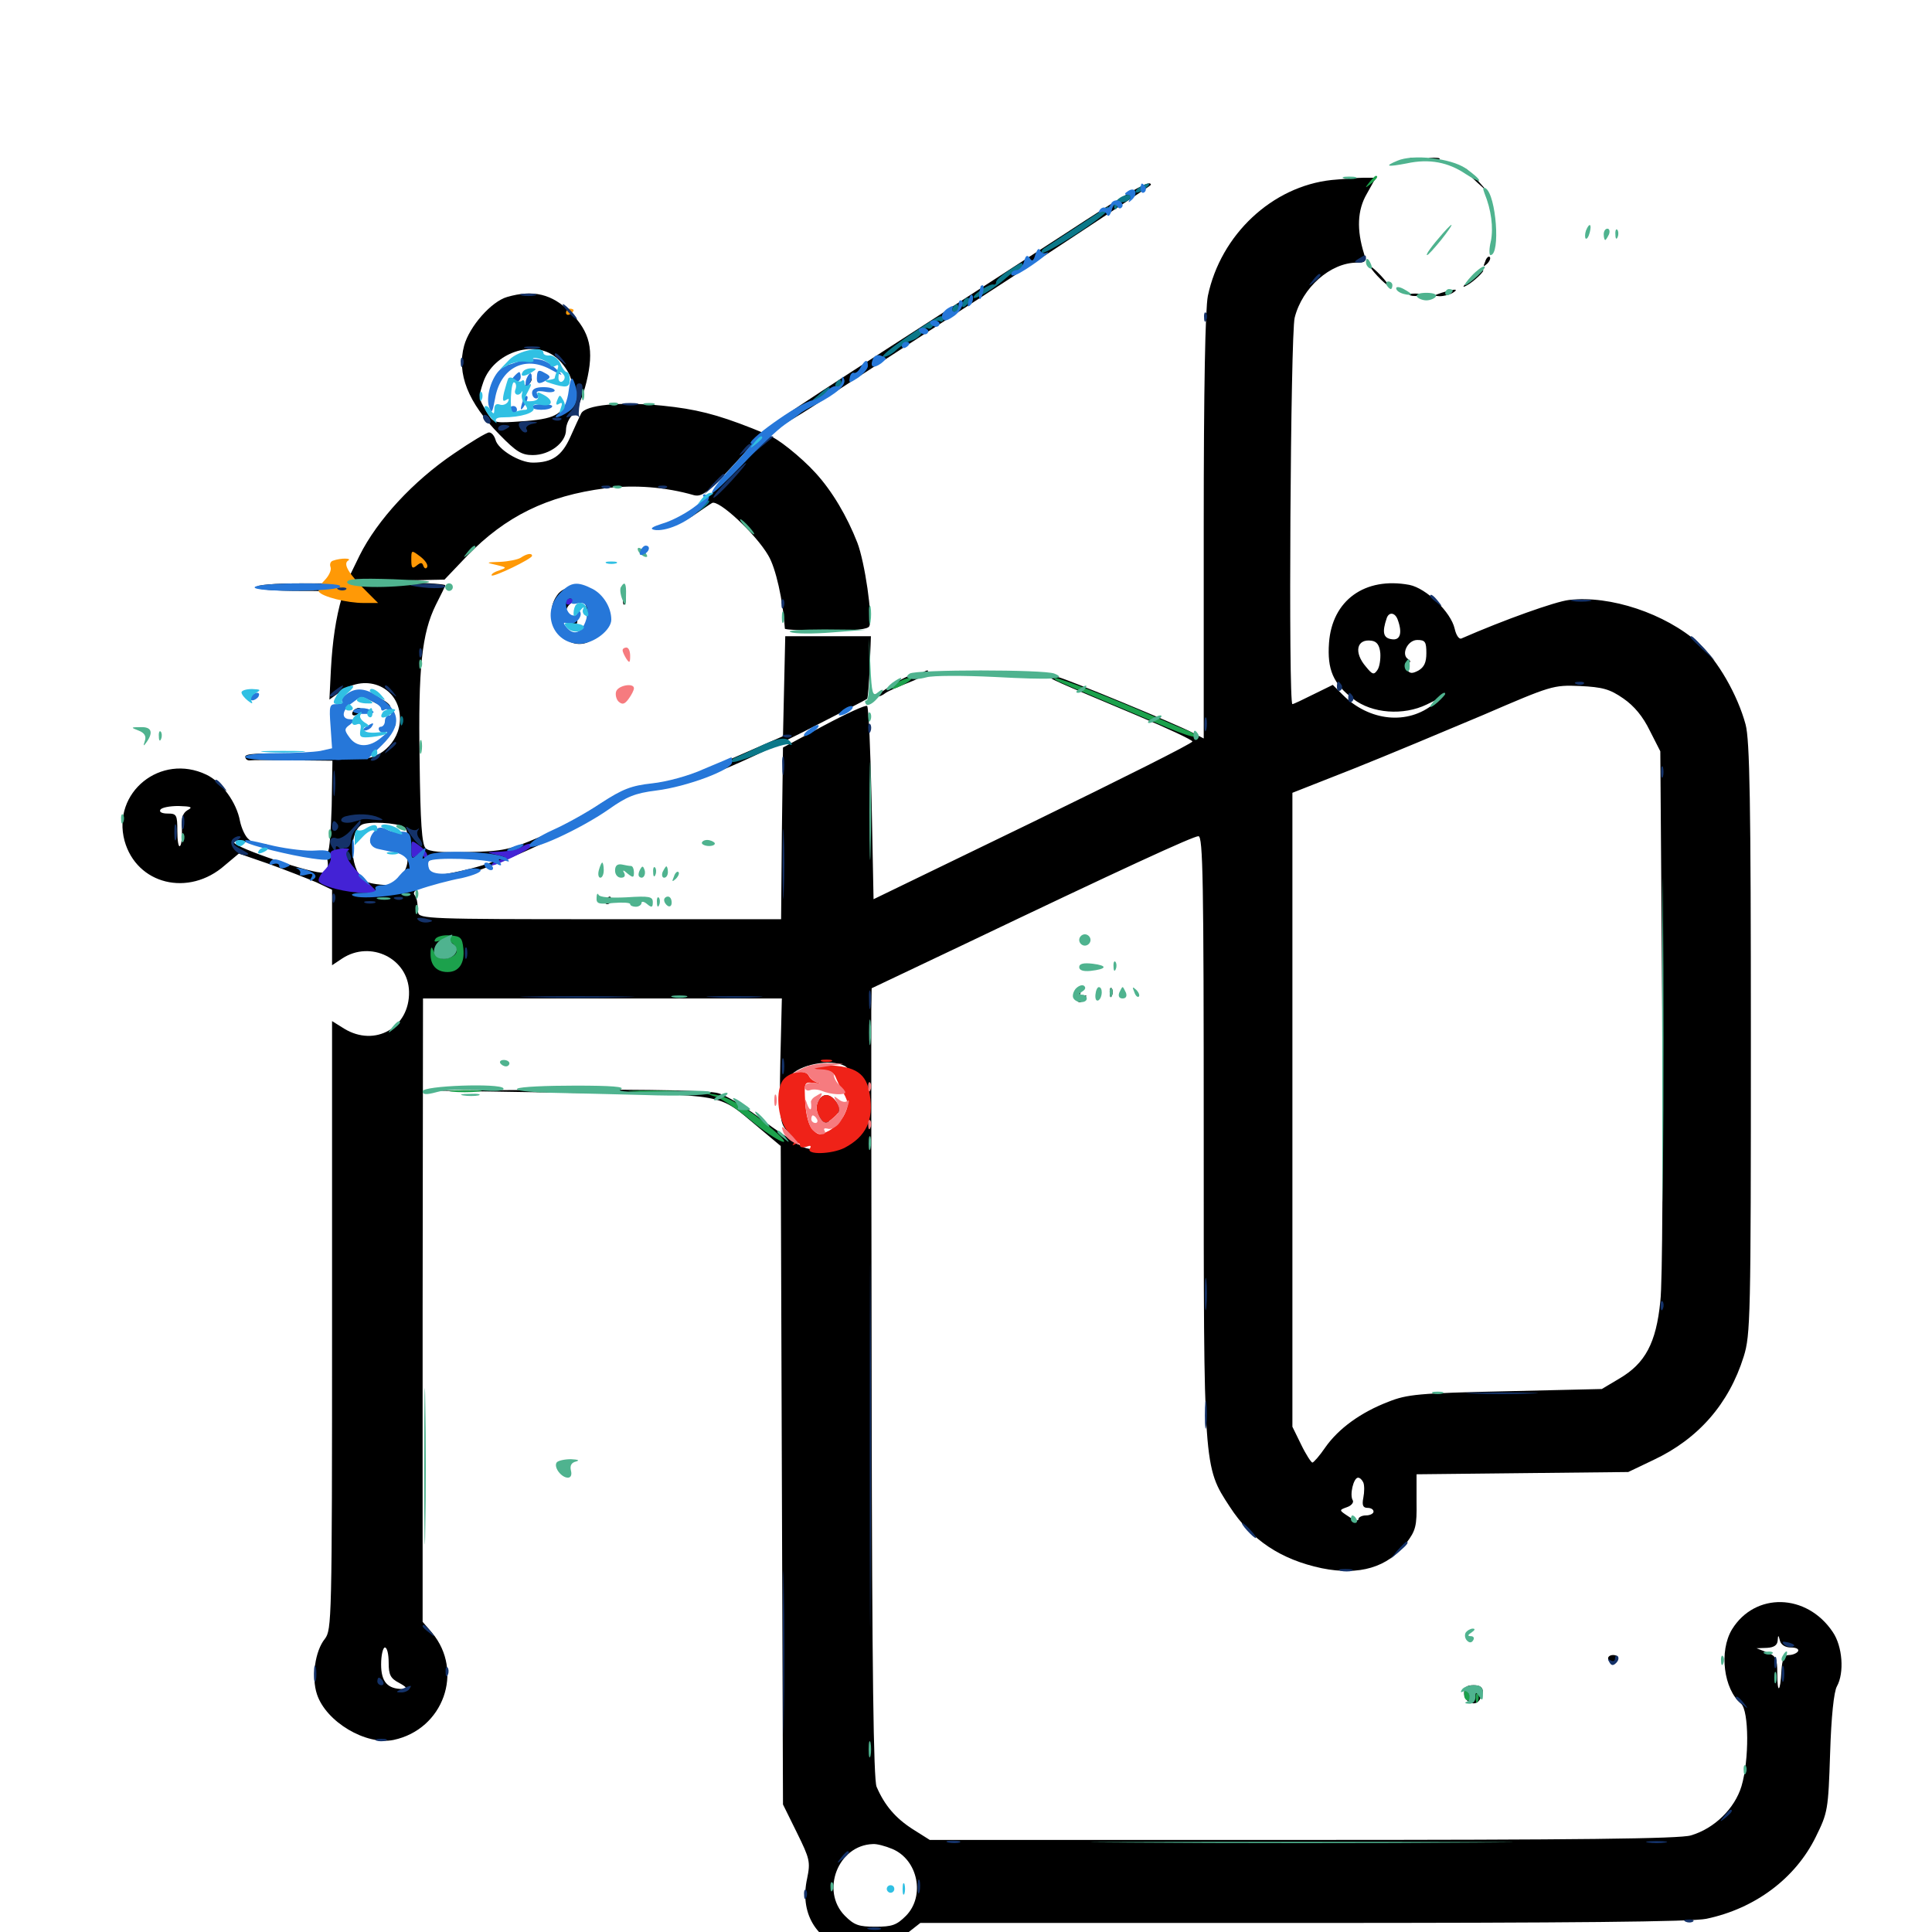 <svg xmlns="http://www.w3.org/2000/svg" viewBox="0 -1000 1000 1000">
	<path fill="#000000" d="M730.078 -917.383C728.711 -917.969 729.688 -918.359 732.422 -918.359C735.156 -918.359 736.133 -917.969 734.961 -917.383C733.594 -916.992 731.25 -916.992 730.078 -917.383ZM739.844 -917.383C738.477 -917.969 739.453 -918.359 742.188 -918.359C744.922 -918.359 745.898 -917.969 744.727 -917.383C743.359 -916.992 741.016 -916.992 739.844 -917.383ZM757.812 -912.305C757.812 -911.914 760.742 -909.18 764.258 -905.859L770.508 -900.195L764.844 -906.641C759.375 -912.5 757.812 -913.867 757.812 -912.305ZM689.258 -906.836C658.398 -903.516 631.836 -878.516 625.195 -846.875C623.828 -840.039 623.047 -799.609 623.047 -727.148V-617.773L617.383 -620.703C609.375 -625 552.539 -648.438 547.461 -649.609C544.922 -650.391 542.969 -650.391 542.969 -650C542.969 -648.828 545.703 -647.656 588.477 -629.688C604.297 -623.047 617.188 -616.992 617.188 -616.211C617.188 -615.234 580.078 -596.68 534.766 -574.609L452.148 -534.57L451.172 -583.984C450.586 -611.133 449.609 -633.789 448.828 -634.57C448.242 -635.352 438.086 -630.664 426.367 -624.414L405.273 -613.086L404.688 -568.555L404.297 -524.219H310.547C222.656 -524.219 216.797 -524.414 216.406 -527.734C216.016 -533.984 215.82 -534.961 214.453 -536.914C212.891 -539.453 219.727 -542.383 237.891 -546.484C253.516 -550 301.367 -571.875 317.578 -583.203C325.391 -588.477 330.469 -590.234 339.648 -591.211C355.078 -592.969 376.172 -601.172 416.016 -621.289C433.594 -630.273 448.438 -637.891 448.828 -638.281C449.219 -638.672 449.805 -646.289 450.195 -654.883L450.781 -670.703H428.516H406.445L405.859 -644.922L405.273 -618.945L378.906 -607.422C359.766 -599.219 348.633 -595.508 338.281 -594.336C326.367 -592.773 322.07 -591.016 309.766 -583.203C301.953 -577.93 288.086 -570.508 278.906 -566.602C263.867 -560.156 260.156 -559.375 242.578 -558.984C228.516 -558.594 222.07 -559.18 220.312 -560.938C218.359 -562.891 217.578 -574.219 217.188 -606.445C216.406 -654.297 218.359 -672.266 225.586 -686.914C228.32 -692.188 230.469 -696.68 230.469 -697.07C230.469 -697.656 221.484 -698.242 210.547 -698.633L190.43 -699.219L210.352 -699.609L230.078 -700L241.797 -712.305C261.719 -732.812 283.203 -743.359 313.281 -747.266C328.516 -749.219 344.727 -747.852 358.984 -743.75C362.5 -742.773 365.234 -744.336 373.633 -752.93C379.297 -758.789 386.133 -766.406 389.258 -769.922L394.531 -776.172L389.258 -778.32C370.898 -785.547 360.156 -788.281 342.773 -790.039C320.898 -792.188 302.93 -790.43 300.781 -785.938C300 -784.375 297.461 -778.906 295.117 -773.633C290.82 -764.062 285.742 -760.547 275.781 -760.547C268.945 -760.547 257.617 -767.383 256.445 -772.461C255.859 -774.414 254.492 -776.172 253.125 -776.172C251.953 -776.172 243.75 -771.289 234.961 -765.234C213.867 -750.977 195.312 -730.859 186.133 -712.5L179.102 -698.047H155.859C141.797 -698.047 132.812 -697.266 132.812 -696.094C132.812 -694.922 141.602 -694.141 155.469 -694.141C175.977 -694.141 177.93 -693.75 176.953 -690.82C173.828 -680.273 172.07 -667.969 171.289 -653.711L170.508 -637.891L176.172 -641.992C189.844 -651.953 207.031 -644.141 207.031 -627.93C207.031 -615.625 195.312 -605.273 184.57 -607.812C182.422 -608.203 168.555 -609.18 153.711 -609.57C134.375 -610.352 126.953 -609.961 126.953 -608.398C126.953 -607.031 128.125 -606.25 129.492 -606.445C130.664 -606.641 140.82 -606.641 151.953 -606.445L172.07 -606.25L171.68 -582.812C171.289 -569.922 170.508 -559.375 169.727 -559.375C169.141 -559.375 168.945 -557.227 169.531 -554.492C170.117 -551.172 169.336 -549.219 167.188 -548.438C163.672 -547.07 121.094 -561.328 121.094 -564.062C121.094 -564.844 123.438 -565.039 126.562 -564.258C131.055 -563.281 131.445 -563.281 128.711 -565.625C126.953 -566.992 125 -571.289 124.219 -575C122.461 -584.766 114.648 -595.312 106.836 -599.023C83.203 -610.352 57.812 -589.844 64.453 -564.844C70.703 -542.188 97.656 -535.547 116.406 -552.148L123.633 -558.203L139.453 -552.734C148.047 -549.609 158.984 -545.312 163.672 -543.359L171.875 -539.453V-519.922V-500.391L177.148 -503.906C191.797 -513.477 211.328 -503.906 211.719 -486.719C212.109 -468.164 194.141 -457.812 178.125 -467.578L171.875 -471.484V-314.062C171.875 -160.938 171.68 -156.445 168.164 -151.758C163.086 -145.508 161.133 -131.836 164.062 -123.047C168.75 -108.789 189.453 -96.484 203.711 -99.414C229.492 -104.883 240.234 -134.961 223.633 -154.883L218.75 -160.547V-321.875L218.945 -483.203H311.719H404.688L403.906 -451.172C403.32 -421.875 403.711 -418.75 407.031 -415.039C414.258 -407.227 409.18 -409.375 394.141 -420.703C385.742 -427.148 375.586 -433.203 371.68 -434.18C366.992 -435.547 337.695 -436.133 292.969 -435.938L221.68 -435.547L294.922 -434.375C377.344 -433.203 371.094 -434.375 392.188 -416.797L404.102 -406.836L404.688 -236.328L405.273 -66.016L412.5 -51.367C419.141 -37.891 419.531 -36.328 417.773 -27.734C413.867 -9.961 422.07 4.102 439.258 9.18C448.633 11.914 458.594 9.18 469.141 0.977L476.367 -4.688H674.609C812.891 -4.688 875.977 -5.273 883.203 -6.836C908.398 -12.109 929.297 -27.734 939.844 -49.219C946.094 -61.914 946.289 -63.086 947.266 -92.578C947.852 -111.523 949.219 -124.414 950.781 -127.148C954.688 -134.18 953.711 -147.852 948.633 -155.273C935.156 -175.391 908.398 -175.977 896.484 -156.641C889.648 -145.312 892.188 -125.586 901.172 -118.164C905.273 -114.648 905.469 -89.062 901.367 -75.391C897.852 -63.867 887.305 -53.516 875.195 -50C869.727 -48.242 815.43 -47.656 674.414 -47.656H481.25L472.266 -53.32C463.477 -58.984 457.812 -65.625 453.711 -75.195C452.148 -78.906 451.367 -135.938 451.172 -272.461C450.977 -378.125 450.977 -469.922 450.977 -476.562L451.172 -488.477L497.656 -510.547C580.664 -550.195 617.578 -567.188 620.312 -567.188C622.656 -567.188 623.047 -544.336 623.047 -412.695C623.047 -239.453 622.852 -241.016 636.523 -220.117C647.656 -202.93 662.891 -192.773 684.18 -188.281C703.516 -184.375 718.359 -188.672 727.93 -201.367C732.812 -207.812 733.398 -210.156 733.203 -222.656V-236.914L787.891 -237.5L842.773 -238.086L855.859 -244.336C879.102 -255.273 894.922 -273.438 902.539 -297.852C906.055 -308.984 906.25 -318.359 906.25 -462.305C906.25 -585.156 905.664 -616.992 903.516 -625C899.414 -640.234 889.062 -658.398 879.102 -667.188C861.914 -682.422 833.398 -691.992 812.109 -689.453C805.078 -688.672 778.32 -679.102 756.445 -669.531C755.273 -668.945 753.711 -671.094 752.93 -674.609C750.977 -683.203 738.281 -695.508 729.492 -697.266C706.445 -701.562 689.453 -689.258 687.891 -667.188C686.914 -653.516 690.039 -646.094 700.391 -638.281C710.156 -630.664 726.367 -629.492 738.477 -635.352C746.68 -639.453 746.875 -639.453 742.188 -635.742C728.711 -624.609 708.789 -626.562 694.922 -640.43L689.844 -645.508L679.883 -640.625C674.414 -637.891 669.531 -635.547 668.945 -635.547C666.797 -635.547 667.969 -826.953 670.117 -835.547C674.023 -851.172 688.672 -864.062 702.344 -864.062C706.836 -864.062 707.227 -864.648 706.055 -868.555C702.148 -881.055 702.539 -891.211 707.422 -899.609L712.109 -908.008H706.055C702.93 -908.008 695.312 -907.422 689.258 -906.836ZM723.438 -679.297C725.977 -672.461 724.805 -668.359 720.312 -669.141C716.016 -669.727 715.234 -672.656 717.773 -680.078C718.945 -683.398 722.07 -683.008 723.438 -679.297ZM714.453 -661.914C714.648 -658.789 714.062 -654.688 712.891 -653.125C711.133 -650.586 710.352 -650.781 707.031 -654.883C700.586 -662.305 702.148 -669.531 709.961 -668.359C712.695 -667.969 714.062 -666.016 714.453 -661.914ZM738.281 -661.914C738.281 -657.031 737.109 -654.688 734.18 -652.93C730.859 -651.172 729.688 -651.367 728.32 -653.32C727.344 -655.078 727.539 -656.445 728.711 -656.836C730.273 -657.227 730.273 -657.812 728.906 -658.789C725 -661.133 728.516 -668.75 733.594 -668.75C737.695 -668.75 738.281 -667.773 738.281 -661.914ZM840.234 -638.477C845.898 -634.57 850.391 -629.102 853.906 -621.875L859.375 -611.133L860.352 -477.344C860.742 -401.367 860.547 -336.133 859.375 -326.367C857.227 -304.883 851.562 -294.336 838.281 -286.523L829.102 -281.055L779.297 -279.883C734.375 -278.906 728.32 -278.32 718.555 -274.414C704.297 -268.945 692.773 -260.547 685.938 -250.781C683.008 -246.484 680.078 -243.164 679.297 -242.969C678.711 -242.969 675.977 -247.07 673.438 -252.344L668.945 -261.523V-425.586V-589.648L700.195 -601.953C717.383 -608.789 747.656 -621.484 767.578 -629.883C802.93 -645.117 803.906 -645.508 817.773 -644.922C829.492 -644.336 833.203 -643.359 840.234 -638.477ZM97.07 -580.664C94.531 -579.102 93.75 -576.562 94.141 -571.094C94.336 -566.797 93.945 -562.695 93.164 -562.109C92.383 -561.328 91.797 -564.844 91.797 -569.727C91.797 -578.32 91.406 -578.906 86.719 -578.906C83.984 -578.906 82.227 -579.688 83.008 -580.859C83.594 -582.031 87.891 -582.812 92.383 -582.812C99.023 -582.617 100 -582.227 97.07 -580.664ZM209.18 -571.875C211.719 -570.508 211.328 -561.328 208.789 -561.328C207.812 -561.328 207.227 -562.109 207.812 -563.086C209.766 -566.016 203.711 -569.531 198.047 -568.75C192.383 -568.164 189.453 -563.867 193.75 -562.5C195.117 -561.914 199.609 -561.133 203.711 -560.352C209.57 -559.375 210.938 -558.398 210.938 -554.883C210.938 -552.344 209.766 -549.219 208.594 -548.047C206.641 -546.094 206.641 -545.117 208.984 -543.75C213.086 -541.211 194.336 -541.211 189.453 -543.75C181.445 -548.047 179.883 -568.555 187.109 -573.047C190.234 -575 205.469 -574.219 209.18 -571.875ZM206.055 -565.234C205.469 -566.406 203.125 -567.188 200.977 -567.188C198.828 -567.188 197.656 -566.406 198.242 -565.234C198.828 -564.258 201.172 -563.281 203.32 -563.281C205.469 -563.281 206.641 -564.258 206.055 -565.234ZM257.422 -555.078C253.906 -552.93 241.211 -549.414 230.859 -547.656C224.414 -546.68 222.07 -546.875 221.289 -548.828C218.945 -555.273 222.07 -556.445 241.016 -556.641C252.148 -556.836 258.984 -556.055 257.422 -555.078ZM202.539 -535.352C211.328 -537.109 210.742 -537.305 194.336 -537.109C178.906 -537.109 177.734 -536.914 184.961 -535.352C190.039 -534.18 196.484 -534.18 202.539 -535.352ZM437.305 -448.242C441.602 -445.898 442.383 -434.57 438.867 -425.977C435.352 -417.969 435.156 -408.594 438.281 -410.352C439.453 -410.938 442.188 -412.891 444.336 -414.648C448.047 -417.578 448.047 -417.578 445.508 -414.258C439.062 -406.25 421.289 -402.148 414.062 -407.227C411.914 -408.789 412.695 -408.984 417.188 -408.008C421.875 -407.227 423.828 -407.812 426.953 -411.328C429.102 -413.867 429.297 -414.844 427.539 -413.281C425.781 -412.109 423.828 -411.523 423.242 -412.305C422.461 -412.891 421.875 -412.5 421.875 -411.328C421.875 -409.961 420.898 -408.984 419.727 -408.984C418.555 -408.984 417.969 -410.156 418.555 -411.523C420.312 -416.016 415.039 -432.031 410.547 -435.938C407.031 -439.062 406.836 -440.234 408.789 -442.773C413.477 -449.023 429.883 -452.148 437.305 -448.242ZM705.664 -232.617C706.25 -231.25 706.25 -227.734 705.664 -224.805C704.883 -220.898 705.469 -219.531 707.812 -219.531C709.57 -219.531 710.938 -218.75 710.938 -217.578C710.938 -216.602 709.18 -215.625 707.031 -215.625C704.883 -215.625 703.125 -214.648 703.125 -213.672C703.125 -212.5 700.781 -213.086 698.047 -215.039C692.969 -218.359 692.969 -218.359 697.266 -219.922C699.609 -220.703 700.781 -222.461 700.195 -223.438C698.438 -226.172 700.586 -235.156 702.93 -235.156C703.906 -235.156 705.078 -233.984 705.664 -232.617ZM926.953 -147.266C929.688 -147.266 931.25 -146.484 930.664 -145.312C930.078 -144.336 927.93 -143.359 925.977 -143.359C923.438 -143.359 922.461 -141.406 922.07 -135.156C921.484 -123.828 919.922 -123.047 919.922 -133.789C919.922 -141.602 919.336 -142.773 914.648 -144.727L909.18 -146.875L914.648 -147.07C918.164 -147.266 919.922 -148.438 920.117 -150.781C920.312 -153.906 920.508 -153.906 921.289 -150.781C921.875 -148.633 924.023 -147.266 926.953 -147.266ZM201.172 -139.453C201.172 -133.008 202.148 -131.25 206.641 -128.906C210.547 -126.758 210.938 -125.977 208.398 -125.781C200.586 -125.781 197.266 -129.492 197.266 -138.477C197.266 -143.359 198.242 -147.266 199.219 -147.266C200.391 -147.266 201.172 -143.75 201.172 -139.453ZM461.914 -42.969C475.195 -37.305 478.906 -18.555 468.945 -8.398C464.062 -3.516 461.719 -2.734 453.125 -2.734C444.531 -2.734 442.188 -3.516 437.305 -8.398C424.609 -21.289 433.789 -44.922 451.758 -45.508C453.711 -45.703 458.203 -44.531 461.914 -42.969ZM423.828 -430.469C421.484 -426.172 424.219 -418.75 427.93 -418.75C429.102 -418.75 429.492 -419.531 428.906 -420.508C428.32 -421.484 429.688 -422.656 431.836 -423.242C435.156 -424.219 435.547 -425 433.789 -428.125C430.664 -433.789 426.172 -434.766 423.828 -430.469ZM549.805 -878.125C527.148 -863.477 486.914 -837.305 460.156 -820.117C401.758 -782.422 394.922 -777.734 397.852 -776.758C399.023 -776.367 411.328 -783.398 425 -792.383C438.867 -801.367 483.008 -830.078 523.047 -856.055C562.891 -882.227 595.703 -903.906 595.703 -904.297C595.703 -907.422 585.938 -901.758 549.805 -878.125ZM771.68 -872.656C771.68 -870.508 772.266 -869.922 772.852 -871.484C773.438 -872.852 773.242 -874.609 772.656 -875.195C772.07 -875.977 771.484 -874.805 771.68 -872.656ZM768.75 -864.648C767.578 -861.914 767.773 -861.719 769.727 -863.477C771.094 -864.844 771.68 -866.406 771.094 -866.992C770.508 -867.578 769.336 -866.602 768.75 -864.648ZM712.891 -857.227C715.43 -854.492 717.969 -852.344 718.359 -852.344C718.945 -852.344 717.383 -854.492 714.844 -857.227C712.305 -859.961 709.766 -862.109 709.375 -862.109C708.789 -862.109 710.352 -859.961 712.891 -857.227ZM760.742 -855.078C757.227 -851.953 756.445 -850.781 758.984 -852.148C762.5 -853.906 769.336 -860.352 767.383 -860.156C766.992 -859.961 764.062 -857.812 760.742 -855.078ZM746.094 -848.438C741.992 -847.07 741.992 -846.875 745.117 -846.68C747.266 -846.68 750.391 -847.461 751.953 -848.438C755.469 -850.586 752.93 -850.586 746.094 -848.438ZM262.5 -846.289C254.297 -843.945 242.969 -831.055 240.234 -821.094C236.328 -806.641 242.188 -791.602 258.594 -775C267.188 -766.211 269.922 -764.453 275.781 -764.453C284.57 -764.453 292.969 -770.898 292.969 -777.539C292.969 -780.078 294.531 -783.789 296.68 -785.547C298.633 -787.5 301.758 -794.922 303.516 -802.148C307.617 -818.945 305.469 -828.125 295.117 -838.477C285.742 -847.852 275.977 -850.195 262.5 -846.289ZM287.5 -815.234C290.234 -813.281 293.555 -808.789 294.922 -805.664C296.875 -800.586 296.68 -798.633 293.75 -792.383C289.648 -784.375 285.742 -782.812 265.82 -781.641C255.469 -781.055 255.078 -781.25 251.367 -787.695C247.656 -793.75 247.656 -794.922 250.195 -802.344C255.469 -817.383 275.977 -824.414 287.5 -815.234ZM259.57 -808.008C257.031 -804.688 257.031 -804.688 260.742 -807.422C262.891 -808.984 265.039 -810.547 265.43 -810.742C265.82 -811.133 265.43 -811.328 264.258 -811.328C263.086 -811.328 260.938 -809.766 259.57 -808.008ZM272.656 -802.148C271.484 -799.414 271.68 -799.219 273.633 -800.977C275 -802.344 275.586 -803.906 275 -804.492C274.414 -805.078 273.242 -804.102 272.656 -802.148ZM730.078 -847.07C728.711 -847.656 729.688 -848.047 732.422 -848.047C735.156 -848.047 736.133 -847.656 734.961 -847.07C733.594 -846.68 731.25 -846.68 730.078 -847.07ZM390.234 -766.992C377.344 -752.148 359.766 -735.742 353.32 -732.812C336.523 -725.391 336.328 -725.195 343.75 -726.562C347.461 -727.148 354.102 -730.078 358.398 -732.812C362.695 -735.742 367.188 -738.867 368.555 -739.648C371.875 -741.602 391.211 -723.633 397.656 -712.5C401.562 -706.055 405.273 -689.258 406.25 -674.609C406.25 -674.023 415.82 -673.633 427.734 -673.633C442.969 -673.633 449.414 -674.219 450 -675.977C451.758 -680.469 447.656 -708.984 443.75 -719.141C438.477 -732.617 430.859 -745.703 422.07 -755.273C414.844 -763.281 401.172 -774.219 398.242 -774.219C397.266 -774.219 393.75 -770.898 390.234 -766.992ZM288.281 -691.797C279.102 -678.906 294.336 -660.156 306.641 -668.945C308.984 -670.508 308.398 -670.703 304.102 -669.922C297.656 -668.359 288.672 -673.438 290.43 -677.734C291.211 -679.883 292.188 -680.078 293.555 -678.711C296.289 -675.977 298.828 -675.977 298.828 -678.516C298.828 -679.688 297.461 -680.469 295.898 -680.469C292.383 -680.469 291.992 -685.156 295.508 -687.695C300.391 -691.406 303.711 -689.453 303.711 -682.812C303.711 -679.492 304.492 -676.953 305.664 -677.344C306.641 -677.734 307.422 -679.102 307.227 -680.273C306.836 -681.445 307.617 -682.422 308.594 -682.422C309.766 -682.422 310.547 -683.398 310.547 -684.57C310.547 -685.547 309.766 -686.133 308.789 -685.547C307.812 -684.961 306.445 -685.938 305.859 -687.695C305.078 -689.453 305.469 -691.602 306.641 -692.188C309.57 -693.945 304.297 -696.094 296.875 -696.094C293.359 -696.094 290.039 -694.531 288.281 -691.797ZM299.805 -692.773L305.664 -693.555L299.609 -693.945C295.703 -693.945 292.383 -692.773 290.82 -690.82C288.477 -687.695 288.477 -687.695 291.016 -689.648C292.578 -690.82 296.68 -692.188 299.805 -692.773ZM291.016 -682.617C291.016 -681.445 290.234 -680.078 289.062 -679.492C288.086 -678.906 287.109 -679.688 287.109 -681.25C287.109 -683.008 288.086 -684.375 289.062 -684.375C290.234 -684.375 291.016 -683.594 291.016 -682.617ZM322.461 -689.062C322.461 -686.914 323.047 -686.328 323.633 -687.891C324.219 -689.258 324.023 -691.016 323.438 -691.602C322.852 -692.383 322.266 -691.211 322.461 -689.062ZM311.719 -677.93C312.305 -675.977 313.477 -675 314.062 -675.586C314.648 -676.172 314.062 -677.734 312.695 -679.102C310.742 -680.859 310.547 -680.664 311.719 -677.93ZM476.562 -651.367C475 -650.195 473.242 -649.805 472.266 -650.391C471.484 -650.977 466.602 -648.633 461.523 -645.312C456.445 -642.188 453.125 -639.453 454.297 -639.453C455.273 -639.453 457.031 -640.234 458.203 -641.211C459.18 -641.992 464.258 -644.336 469.336 -646.289C474.414 -648.242 479.102 -650.586 479.688 -651.367C481.055 -653.516 480.273 -653.516 476.562 -651.367ZM527.93 -649.805C525.977 -650.391 527.148 -650.781 530.273 -650.781C533.594 -650.781 534.961 -650.391 533.789 -649.805C532.422 -649.414 529.688 -649.414 527.93 -649.805ZM185.742 -640.82C186.133 -640.43 190.234 -638.281 194.727 -635.938C200.586 -633.008 202.734 -632.617 201.953 -634.57C201.367 -635.938 198.242 -638.086 194.922 -639.258C189.062 -641.211 183.984 -642.188 185.742 -640.82ZM178.906 -636.328C177.93 -633.594 178.125 -633.398 180.664 -635.547C183.984 -638.281 184.375 -639.453 181.836 -639.453C180.859 -639.453 179.492 -638.086 178.906 -636.328ZM182.617 -631.641C182.031 -630.664 182.227 -629.688 183.398 -629.688C184.375 -629.688 185.938 -630.664 186.523 -631.641C187.109 -632.812 186.914 -633.594 185.742 -633.594C184.766 -633.594 183.203 -632.812 182.617 -631.641ZM175.781 -624.805C175.781 -621.094 176.562 -617.969 177.344 -617.969C178.125 -617.969 178.516 -621.094 178.125 -624.805C177.734 -628.516 176.953 -631.641 176.562 -631.641C176.172 -631.641 175.781 -628.516 175.781 -624.805ZM200.195 -623.828C197.07 -622.461 196.875 -622.07 199.609 -622.07C201.367 -621.875 203.516 -622.852 204.102 -623.828C205.469 -625.977 205.469 -625.977 200.195 -623.828ZM172.07 -618.555C171.875 -614.844 172.852 -614.062 177.344 -614.062C181.641 -614.062 182.031 -613.672 179.688 -611.914C177.344 -610.156 177.344 -609.961 180.273 -610.938C182.227 -611.523 184.375 -612.109 184.766 -612.109C185.352 -612.109 185.156 -613.086 184.57 -614.062C183.984 -615.234 181.25 -616.016 178.711 -616.016C175.977 -616.016 173.828 -617.383 173.242 -619.531C172.461 -622.07 172.266 -621.68 172.07 -618.555ZM134.375 -561.914C132.812 -562.5 133.398 -563.086 135.547 -563.086C137.695 -563.281 138.867 -562.695 138.086 -562.109C137.5 -561.523 135.742 -561.328 134.375 -561.914ZM144.531 -559.375C147.266 -558.594 151.172 -557.812 153.32 -557.812C156.445 -557.812 156.25 -558.203 152.344 -559.375C149.609 -560.156 145.703 -560.938 143.555 -560.938C140.43 -560.938 140.625 -560.547 144.531 -559.375ZM313.477 -533.984C312.891 -533.008 313.281 -532.031 314.258 -532.031C315.43 -532.031 316.406 -533.008 316.406 -533.984C316.406 -535.156 316.016 -535.938 315.625 -535.938C315.039 -535.938 314.062 -535.156 313.477 -533.984ZM556.641 -485.156C556.641 -480.859 559.57 -479.883 561.719 -483.594C562.695 -484.961 562.305 -485.156 560.547 -484.18C558.594 -483.008 558.203 -483.398 559.18 -485.742C559.766 -487.695 559.57 -489.062 558.594 -489.062C557.422 -489.062 556.641 -487.305 556.641 -485.156ZM574.414 -485.938C574.414 -483.789 575 -483.203 575.586 -484.766C576.172 -486.133 575.977 -487.891 575.391 -488.477C574.805 -489.258 574.219 -488.086 574.414 -485.938ZM832.422 -141.211C832.812 -140.039 833.984 -139.258 834.961 -139.258C835.938 -139.258 837.109 -140.039 837.5 -141.211C837.891 -142.383 836.719 -143.359 834.961 -143.359C833.203 -143.359 832.031 -142.383 832.422 -141.211ZM757.812 -123.828C757.812 -118.945 763.477 -116.406 765.82 -120.117C768.75 -125 767.773 -127.734 762.695 -127.734C759.18 -127.734 757.812 -126.758 757.812 -123.828Z"/>
	<path fill="#ff9906" d="M292.969 -838.086C292.969 -839.258 293.945 -840.234 294.922 -840.234C296.094 -840.234 296.875 -839.844 296.875 -839.453C296.875 -838.867 296.094 -837.891 294.922 -837.305C293.945 -836.719 292.969 -837.109 292.969 -838.086ZM212.891 -710.156C212.891 -705.859 213.477 -705.469 215.625 -707.227C217.773 -708.984 218.555 -708.984 219.141 -707.031C219.727 -705.664 220.508 -705.469 221.094 -706.445C221.68 -707.617 220.117 -709.961 217.578 -711.914C212.891 -715.43 212.891 -715.43 212.891 -710.156ZM269.531 -711.328C267.969 -710.352 263.086 -709.375 258.789 -709.18C251.367 -708.984 251.367 -708.789 256.836 -707.617C262.5 -706.25 262.5 -706.25 258.203 -704.688C255.664 -703.906 254.102 -702.734 254.492 -702.148C255.469 -701.172 275.391 -710.742 275.391 -712.305C275.391 -713.867 272.656 -713.477 269.531 -711.328ZM172.266 -709.766C171.094 -709.375 170.508 -708.008 171.094 -706.445C171.68 -705.078 170.312 -701.953 167.969 -699.609C165.82 -697.461 164.453 -694.727 165.039 -693.75C166.602 -691.211 179.492 -687.891 188.281 -687.891H195.703L190.234 -693.359C180.469 -702.93 177.539 -708.008 180.078 -709.766C182.617 -711.133 176.562 -711.328 172.266 -709.766Z"/>
	<path fill="#ef2218" d="M425.391 -450.586C424.023 -451.172 425 -451.562 427.734 -451.562C430.469 -451.562 431.445 -451.172 430.273 -450.586C428.906 -450.195 426.562 -450.195 425.391 -450.586ZM418.555 -447.656C419.922 -446.875 423.242 -446.094 425.977 -446.094C429.102 -446.094 431.641 -444.727 432.422 -442.773C433.203 -440.82 434.961 -436.914 436.719 -433.984C439.258 -429.297 439.258 -427.734 437.109 -423.242C435.742 -420.312 432.227 -416.602 429.297 -414.844C424.414 -412.305 423.633 -412.305 420.703 -415.234C418.75 -417.188 417.188 -422.461 416.797 -429.297C416.211 -440.039 416.211 -440.039 421.484 -439.453C424.414 -439.062 425.195 -439.258 423.242 -439.648C421.289 -440.234 419.336 -441.602 418.75 -442.969C417.188 -447.07 407.422 -445.117 404.688 -440.039C401.172 -433.398 402.93 -419.531 408.008 -414.062C410.352 -411.719 411.523 -408.984 410.742 -408.008C409.766 -407.227 410.352 -407.031 411.719 -407.812C412.891 -408.594 414.062 -408.398 414.062 -407.227C414.062 -406.055 415.43 -405.859 417.383 -406.445C419.531 -407.227 420.117 -407.031 419.141 -405.469C417.188 -402.148 430.469 -402.539 437.109 -405.859C448.242 -411.719 452.344 -420.117 450.195 -433.398C448.633 -444.336 442.969 -448.242 427.734 -448.633C421.484 -448.828 417.383 -448.438 418.555 -447.656ZM423.828 -430.469C422.266 -427.734 422.266 -425.391 423.828 -422.656C426.367 -417.969 427.344 -417.773 431.836 -421.875C434.57 -424.219 434.961 -425.977 433.594 -428.516C430.664 -433.789 426.172 -434.766 423.828 -430.469Z"/>
	<path fill="#1ca14c" d="M708.789 -905.664C706.25 -902.539 706.445 -902.344 709.57 -904.883C712.695 -907.422 713.672 -908.984 712.109 -908.984C711.719 -908.984 710.156 -907.422 708.789 -905.664ZM464.062 -646.289C459.18 -642.578 462.305 -642.578 468.75 -646.289C471.484 -647.852 472.461 -649.023 470.703 -649.023C469.141 -649.023 466.016 -647.852 464.062 -646.289ZM547.852 -647.266C550 -646.289 560.547 -641.797 571.289 -637.305C582.031 -632.812 596.875 -626.562 604.102 -623.438C611.523 -620.312 617.969 -618.164 618.555 -618.75C619.141 -619.336 617.578 -620.703 615.039 -621.68C612.5 -622.656 606.055 -625.391 600.586 -627.734C579.297 -637.109 548.633 -649.219 546.289 -649.023C545.117 -649.023 545.703 -648.242 547.852 -647.266ZM225.391 -514.062C224.414 -512.5 225 -512.305 227.539 -513.086C231.25 -514.648 236.328 -511.523 236.328 -507.617C236.328 -504.883 229.883 -502.539 227.148 -504.492C225.977 -505.078 224.609 -507.031 224.023 -508.594C223.438 -510.352 222.852 -509.57 222.852 -506.641C222.656 -500.391 225.977 -496.875 231.641 -496.875C237.5 -496.875 240.625 -501.367 239.844 -508.984C239.258 -514.648 238.477 -515.43 233.008 -515.82C229.492 -516.211 226.172 -515.234 225.391 -514.062ZM233.789 -434.961C230.469 -435.352 233.789 -435.742 241.211 -435.742C248.828 -435.742 251.562 -435.352 247.461 -434.961C243.555 -434.57 237.305 -434.57 233.789 -434.961ZM276.953 -434.961C275.586 -435.547 276.562 -435.938 279.297 -435.938C282.031 -435.938 283.008 -435.547 281.836 -434.961C280.469 -434.57 278.125 -434.57 276.953 -434.961ZM300.391 -434.961C298.828 -435.547 299.414 -436.133 301.562 -436.133C303.711 -436.328 304.883 -435.742 304.102 -435.156C303.516 -434.57 301.758 -434.375 300.391 -434.961ZM327.734 -434.961C322.07 -435.352 326.562 -435.547 337.891 -435.547C349.219 -435.547 353.711 -435.352 348.242 -434.961C342.578 -434.57 333.203 -434.57 327.734 -434.961ZM370.117 -432.422C373.438 -431.445 381.836 -425.781 389.062 -419.727C402.344 -408.789 412.695 -404.492 400.391 -415.039C388.477 -425.391 376.758 -432.617 370.312 -433.398L364.258 -434.375ZM757.812 -122.852C757.812 -121.289 758.594 -119.922 759.766 -119.922C760.742 -119.922 761.133 -121.289 760.547 -122.852C759.766 -124.414 758.984 -125.781 758.594 -125.781C758.203 -125.781 757.812 -124.414 757.812 -122.852ZM763.867 -120.703C763.867 -118.555 764.453 -117.969 765.039 -119.531C765.625 -120.898 765.43 -122.656 764.844 -123.242C764.258 -124.023 763.672 -122.852 763.867 -120.703Z"/>
	<path fill="#143269" d="M703.125 -866.016C700.586 -864.453 700.781 -864.062 703.711 -864.062C705.469 -864.062 707.031 -865.039 707.031 -866.016C707.031 -868.359 706.836 -868.359 703.125 -866.016ZM679.492 -854.883C676.953 -851.758 677.148 -851.562 680.273 -854.102C683.398 -856.641 684.375 -858.203 682.812 -858.203C682.422 -858.203 680.859 -856.641 679.492 -854.883ZM270.117 -847.07C268.164 -847.656 269.727 -848.047 273.438 -848.047C277.148 -848.047 278.711 -847.656 276.953 -847.07C275 -846.68 271.875 -846.68 270.117 -847.07ZM293.945 -838.672C295.898 -836.523 297.852 -834.766 298.438 -834.766C299.023 -834.766 297.852 -836.523 295.898 -838.672C293.945 -840.82 291.992 -842.578 291.406 -842.578C290.82 -842.578 291.992 -840.82 293.945 -838.672ZM623.242 -835.547C623.242 -833.398 623.828 -832.812 624.414 -834.375C625 -835.742 624.805 -837.5 624.219 -838.086C623.633 -838.867 623.047 -837.695 623.242 -835.547ZM272.07 -819.727C270.117 -820.312 271.68 -820.703 275.391 -820.703C279.102 -820.703 280.664 -820.312 278.906 -819.727C276.953 -819.336 273.828 -819.336 272.07 -819.727ZM287.109 -816.406C287.109 -816.016 288.672 -814.453 290.625 -813.086C293.555 -810.547 293.75 -810.742 291.211 -813.867C288.672 -816.992 287.109 -817.969 287.109 -816.406ZM238.477 -812.109C238.477 -809.961 239.062 -809.375 239.648 -810.938C240.234 -812.305 240.039 -814.062 239.453 -814.648C238.867 -815.43 238.281 -814.258 238.477 -812.109ZM298.438 -796.68C299.023 -793.555 298.047 -790.234 295.703 -787.5C292.383 -783.789 292.383 -783.398 295.312 -784.57C297.07 -785.156 299.023 -785.156 299.414 -784.375C299.805 -783.594 300 -783.984 299.609 -785.156C299.414 -786.328 299.805 -790.625 300.781 -794.531C301.953 -799.805 301.758 -801.562 299.805 -801.562C298.242 -801.562 297.852 -799.805 298.438 -796.68ZM322.852 -790.43C320.898 -791.016 322.461 -791.406 326.172 -791.406C329.883 -791.406 331.445 -791.016 329.688 -790.43C327.734 -790.039 324.609 -790.039 322.852 -790.43ZM250 -784.18C250 -783.203 250.977 -781.641 251.953 -781.055C253.125 -780.469 253.906 -780.664 253.906 -781.836C253.906 -782.812 253.125 -784.375 251.953 -784.961C250.977 -785.547 250 -785.352 250 -784.18ZM286.719 -782.617C285.156 -783.203 285.742 -783.789 287.891 -783.789C290.039 -783.984 291.211 -783.398 290.43 -782.812C289.844 -782.227 288.086 -782.031 286.719 -782.617ZM268.75 -779.102C269.531 -777.539 270.703 -776.172 271.875 -776.172C272.852 -776.172 273.242 -776.953 272.461 -777.93C271.875 -778.906 273.438 -780.273 275.781 -780.664C279.102 -781.25 278.711 -781.641 274.023 -781.836C269.141 -782.031 267.969 -781.445 268.75 -779.102ZM257.812 -778.125C257.812 -779.297 259.18 -780.078 260.742 -780.078C262.305 -780.078 263.672 -779.688 263.672 -779.297C263.672 -778.906 262.305 -778.125 260.742 -777.344C259.18 -776.758 257.812 -777.148 257.812 -778.125ZM392.383 -768.945L387.695 -763.477L393.555 -768.359C396.875 -771.094 399.805 -773.438 400.195 -773.828C400.586 -774.023 400.195 -774.219 399.023 -774.219C398.047 -774.219 395.117 -771.875 392.383 -768.945ZM384.57 -766.992C382.031 -763.867 382.227 -763.672 385.352 -766.211C387.109 -767.578 388.672 -769.141 388.672 -769.531C388.672 -771.094 387.109 -770.117 384.57 -766.992ZM376.953 -751.758C372.266 -747.07 368.75 -742.773 369.336 -742.383C369.727 -741.992 374.023 -746.094 378.711 -751.172C389.453 -763.086 388.477 -763.477 376.953 -751.758ZM368.945 -749.414L364.258 -743.945L369.727 -748.633C374.609 -753.125 375.977 -754.688 374.414 -754.688C374.023 -754.688 371.68 -752.344 368.945 -749.414ZM312.109 -747.461C310.547 -748.047 311.133 -748.633 313.281 -748.633C315.43 -748.828 316.602 -748.242 315.82 -747.656C315.234 -747.07 313.477 -746.875 312.109 -747.461ZM341.406 -747.461C339.844 -748.047 340.43 -748.633 342.578 -748.633C344.727 -748.828 345.898 -748.242 345.117 -747.656C344.531 -747.07 342.773 -746.875 341.406 -747.461ZM212.891 -696.875C211.328 -697.266 214.648 -697.656 220.312 -697.852C225.781 -697.852 230.469 -697.266 230.469 -696.484C230.469 -695.117 220.312 -695.312 212.891 -696.875ZM175.391 -694.727C173.828 -695.312 174.414 -695.898 176.562 -695.898C178.711 -696.094 179.883 -695.508 179.102 -694.922C178.516 -694.336 176.758 -694.141 175.391 -694.727ZM740.234 -691.406C740.234 -691.016 741.797 -689.453 743.75 -688.086C746.68 -685.547 746.875 -685.742 744.336 -688.867C741.797 -691.992 740.234 -692.969 740.234 -691.406ZM404.492 -687.109C404.492 -684.961 405.078 -684.375 405.664 -685.938C406.25 -687.305 406.055 -689.062 405.469 -689.648C404.883 -690.43 404.297 -689.258 404.492 -687.109ZM814.062 -688.867C811.523 -689.258 813.477 -689.648 818.359 -689.648C823.242 -689.648 825.195 -689.258 822.852 -688.867C820.312 -688.477 816.406 -688.477 814.062 -688.867ZM875 -670.117C875 -669.727 877.93 -666.992 881.445 -663.672L887.695 -658.008L882.031 -664.453C876.562 -670.312 875 -671.68 875 -670.117ZM216.992 -661.719C216.992 -659.57 217.578 -658.984 218.164 -660.547C218.75 -661.914 218.555 -663.672 217.969 -664.258C217.383 -665.039 216.797 -663.867 216.992 -661.719ZM691.992 -644.336C691.992 -642.773 692.773 -641.992 693.75 -642.578C694.727 -643.164 694.922 -644.531 694.336 -645.508C692.578 -648.047 691.992 -647.656 691.992 -644.336ZM816.016 -645.898C814.453 -646.484 815.039 -647.07 817.188 -647.07C819.336 -647.266 820.508 -646.68 819.727 -646.094C819.141 -645.508 817.383 -645.312 816.016 -645.898ZM173.047 -642.383C170.898 -640.82 170.117 -639.453 171.289 -639.453C172.461 -639.453 174.414 -640.82 175.781 -642.383C178.906 -646.094 177.93 -646.094 173.047 -642.383ZM199.219 -644.531C199.219 -644.141 200.781 -642.578 202.734 -641.211C205.664 -638.672 205.859 -638.867 203.32 -641.992C200.781 -645.117 199.219 -646.094 199.219 -644.531ZM697.852 -638.477C697.852 -636.914 698.633 -636.133 699.609 -636.719C700.586 -637.305 700.781 -638.672 700.195 -639.648C698.438 -642.188 697.852 -641.797 697.852 -638.477ZM623.438 -624.805C623.438 -621.68 623.828 -620.508 624.414 -622.461C624.805 -624.219 624.805 -626.953 624.414 -628.32C623.828 -629.492 623.438 -628.125 623.438 -624.805ZM449.414 -622.656C449.414 -620.508 450 -619.922 450.586 -621.484C451.172 -622.852 450.977 -624.609 450.391 -625.195C449.805 -625.977 449.219 -624.805 449.414 -622.656ZM405.859 -618.555C404.297 -619.141 404.883 -619.727 407.031 -619.727C409.18 -619.922 410.352 -619.336 409.57 -618.75C408.984 -618.164 407.227 -617.969 405.859 -618.555ZM200.977 -612.695C198.438 -609.57 198.633 -609.375 201.758 -611.914C203.516 -613.281 205.078 -614.844 205.078 -615.234C205.078 -616.797 203.516 -615.82 200.977 -612.695ZM193.359 -608.203C191.602 -607.031 191.406 -606.25 192.773 -606.25C193.945 -606.25 195.703 -607.227 196.289 -608.203C197.852 -610.547 197.07 -610.547 193.359 -608.203ZM404.883 -603.32C404.883 -599.023 405.273 -597.461 405.664 -600C406.055 -602.344 406.055 -605.859 405.664 -607.812C405.078 -609.57 404.688 -607.617 404.883 -603.32ZM173.438 -606.836C171.875 -607.422 172.461 -608.008 174.609 -608.008C176.758 -608.203 177.93 -607.617 177.148 -607.031C176.562 -606.445 174.805 -606.25 173.438 -606.836ZM172.461 -594.531C172.461 -588.672 172.852 -586.133 173.242 -589.258C173.633 -592.188 173.633 -596.875 173.242 -600C172.852 -602.93 172.461 -600.391 172.461 -594.531ZM859.766 -600.391C859.766 -597.656 860.156 -596.68 860.742 -598.047C861.133 -599.219 861.133 -601.562 860.742 -602.93C860.156 -604.102 859.766 -603.125 859.766 -600.391ZM111.328 -595.703C111.328 -595.312 112.891 -593.75 114.844 -592.383C117.773 -589.844 117.969 -590.039 115.43 -593.164C112.891 -596.289 111.328 -597.266 111.328 -595.703ZM405.078 -552.539C405.078 -536.523 405.469 -530.078 405.664 -538.477C406.055 -546.875 406.055 -559.961 405.664 -567.773C405.469 -575.586 405.078 -568.75 405.078 -552.539ZM94.141 -574.023C94.141 -570.898 94.531 -569.727 95.117 -571.68C95.508 -573.438 95.508 -576.172 95.117 -577.539C94.531 -578.711 94.141 -577.344 94.141 -574.023ZM179.102 -577.539C177.344 -577.148 176.172 -575.977 176.758 -575C177.344 -574.219 179.688 -573.828 182.227 -574.414L186.523 -575.586L181.641 -570.312C179.102 -567.383 175.781 -565.625 174.414 -566.016C171.094 -567.383 169.727 -564.648 172.07 -561.328C173.438 -558.789 173.828 -558.789 173.828 -561.328C173.828 -562.891 175.586 -561.719 177.734 -558.398C180.273 -554.492 181.641 -553.711 181.641 -555.859C181.641 -557.617 180.469 -559.57 179.297 -559.961C177.344 -560.742 177.344 -561.133 179.297 -561.133C180.469 -561.328 181.641 -562.891 181.641 -565.039C181.641 -566.992 183.008 -569.727 184.57 -571.094C186.133 -572.461 186.914 -574.219 186.523 -575.195C185.938 -575.977 188.867 -576.367 192.773 -575.781C198.438 -575.195 199.219 -575.391 196.289 -576.758C192.188 -578.711 184.961 -579.102 179.102 -577.539ZM90.234 -569.141C90.234 -565.43 90.625 -563.867 91.211 -565.82C91.602 -567.578 91.602 -570.703 91.211 -572.656C90.625 -574.414 90.234 -572.852 90.234 -569.141ZM171.875 -571.875C171.875 -570.312 172.852 -569.531 173.828 -570.117C175 -570.898 175.391 -572.266 174.805 -573.242C173.047 -575.977 171.875 -575.391 171.875 -571.875ZM212.695 -567.578C215.234 -564.062 217.773 -561.523 218.359 -562.109C218.75 -562.695 218.359 -564.453 217.188 -565.82C215.82 -567.383 215.625 -569.336 216.406 -570.312C217.188 -571.289 216.992 -571.484 216.016 -570.703C215.039 -569.922 212.891 -570.312 211.133 -571.68C209.57 -572.852 210.156 -571.094 212.695 -567.578ZM120.117 -565.234C118.359 -562.5 122.656 -557.422 126.758 -557.422C129.297 -557.617 129.102 -558.008 125.977 -559.766C120.117 -562.891 119.922 -563.281 123.047 -565.234C124.805 -566.406 125 -567.188 123.633 -567.188C122.461 -567.188 120.703 -566.211 120.117 -565.234ZM172.07 -534.766C172.07 -532.617 172.656 -532.031 173.242 -533.594C173.828 -534.961 173.633 -536.719 173.047 -537.305C172.461 -538.086 171.875 -536.914 172.07 -534.766ZM204.688 -534.57C203.125 -535.156 203.711 -535.742 205.859 -535.742C208.008 -535.938 209.18 -535.352 208.398 -534.766C207.812 -534.18 206.055 -533.984 204.688 -534.57ZM189.062 -532.617C187.695 -533.203 188.672 -533.594 191.406 -533.594C194.141 -533.594 195.117 -533.203 193.945 -532.617C192.578 -532.227 190.234 -532.227 189.062 -532.617ZM216.406 -523.828C215.234 -525 216.406 -525.195 220.117 -524.609C224.219 -523.633 224.609 -523.242 221.875 -522.656C219.922 -522.266 217.578 -522.656 216.406 -523.828ZM240.625 -506.641C240.625 -503.906 241.016 -502.93 241.602 -504.297C241.992 -505.469 241.992 -507.812 241.602 -509.18C241.016 -510.352 240.625 -509.375 240.625 -506.641ZM449.805 -482.227C449.805 -477.93 450.195 -476.367 450.586 -478.906C450.977 -481.25 450.977 -484.766 450.586 -486.719C450 -488.477 449.609 -486.523 449.805 -482.227ZM275 -483.789C261.719 -483.984 272.461 -484.375 298.828 -484.375C325.195 -484.375 335.938 -483.984 322.852 -483.789C309.57 -483.398 288.086 -483.398 275 -483.789ZM368.75 -483.789C361.914 -484.18 366.992 -484.375 379.883 -484.375C392.773 -484.375 398.242 -484.18 392.188 -483.789C385.938 -483.398 375.391 -483.398 368.75 -483.789ZM404.688 -448.047C404.688 -444.336 405.078 -442.773 405.664 -444.727C406.055 -446.484 406.055 -449.609 405.664 -451.562C405.078 -453.32 404.688 -451.758 404.688 -448.047ZM450.195 -251.758C450.195 -167.969 450.391 -133.984 450.586 -176.172C450.977 -218.555 450.977 -287.109 450.586 -328.516C450.391 -370.117 450.195 -335.547 450.195 -251.758ZM623.633 -329.883C623.633 -322.461 624.023 -319.531 624.414 -323.633C624.805 -327.539 624.805 -333.789 624.414 -337.305C624.023 -340.625 623.633 -337.5 623.633 -329.883ZM859.57 -323.828C859.57 -321.68 860.156 -321.094 860.742 -322.656C861.328 -324.023 861.133 -325.781 860.547 -326.367C859.961 -327.148 859.375 -325.977 859.57 -323.828ZM762.305 -278.711C753.906 -278.906 760.742 -279.297 777.344 -279.297C793.945 -279.297 800.781 -278.906 792.578 -278.711C784.18 -278.32 770.508 -278.32 762.305 -278.711ZM623.633 -267.383C623.633 -260.938 624.023 -258.594 624.414 -262.109C624.805 -265.625 624.805 -270.898 624.414 -273.828C624.023 -276.758 623.633 -273.828 623.633 -267.383ZM405.273 -144.336C405.273 -106.836 405.469 -91.602 405.664 -110.742C406.055 -129.883 406.055 -160.742 405.664 -179.102C405.469 -197.656 405.078 -182.031 405.273 -144.336ZM645.508 -207.812C647.461 -205.664 649.414 -203.906 650 -203.906C650.586 -203.906 649.414 -205.664 647.461 -207.812C645.508 -209.961 643.555 -211.719 642.969 -211.719C642.383 -211.719 643.555 -209.961 645.508 -207.812ZM723.438 -197.656L719.727 -193.164L724.219 -196.875C728.32 -200.391 729.492 -201.953 727.93 -201.953C727.539 -201.953 725.586 -200 723.438 -197.656ZM693.945 -186.914C691.992 -187.5 693.164 -187.891 696.289 -187.891C699.609 -187.891 700.977 -187.5 699.805 -186.914C698.438 -186.523 695.703 -186.523 693.945 -186.914ZM218.75 -158.203C218.75 -157.812 220.312 -156.25 222.266 -154.883C225.195 -152.344 225.391 -152.539 222.852 -155.664C220.312 -158.789 218.75 -159.766 218.75 -158.203ZM923.438 -148.828C921.875 -150.391 922.656 -150.586 925.977 -149.805C928.516 -149.023 929.492 -148.242 927.93 -147.656C926.562 -147.266 924.414 -147.852 923.438 -148.828ZM835.938 -141.602C835.938 -142.969 836.523 -143.359 837.305 -142.773C838.086 -141.992 837.695 -140.43 836.523 -139.258C834.961 -137.695 833.984 -137.891 833.008 -139.648C832.031 -141.211 832.227 -141.602 833.594 -140.625C834.961 -139.844 835.938 -140.234 835.938 -141.602ZM918.359 -139.453C918.359 -136.719 918.75 -135.742 919.336 -137.109C919.727 -138.281 919.727 -140.625 919.336 -141.992C918.75 -143.164 918.359 -142.188 918.359 -139.453ZM162.5 -133.594C162.5 -129.883 162.891 -128.32 163.477 -130.273C163.867 -132.031 163.867 -135.156 163.477 -137.109C162.891 -138.867 162.5 -137.305 162.5 -133.594ZM922.266 -133.594C922.266 -129.883 922.656 -128.32 923.242 -130.273C923.633 -132.031 923.633 -135.156 923.242 -137.109C922.656 -138.867 922.266 -137.305 922.266 -133.594ZM230.664 -134.375C230.664 -132.227 231.25 -131.641 231.836 -133.203C232.422 -134.57 232.227 -136.328 231.641 -136.914C231.055 -137.695 230.469 -136.523 230.664 -134.375ZM195.312 -129.688C195.312 -128.711 196.289 -127.734 197.461 -127.734C198.438 -127.734 198.828 -128.711 198.242 -129.688C197.656 -130.859 196.68 -131.641 196.094 -131.641C195.703 -131.641 195.312 -130.859 195.312 -129.688ZM208.008 -125.781C204.883 -124.414 204.688 -124.023 207.422 -124.023C209.18 -123.828 211.328 -124.805 211.914 -125.781C213.281 -127.93 213.281 -127.93 208.008 -125.781ZM898.438 -121.094C898.438 -120.703 900 -119.141 901.953 -117.773C904.883 -115.234 905.078 -115.43 902.539 -118.555C900 -121.68 898.438 -122.656 898.438 -121.094ZM194.922 -99.023C193.555 -99.609 194.531 -100 197.266 -100C200 -100 200.977 -99.609 199.805 -99.023C198.438 -98.633 196.094 -98.633 194.922 -99.023ZM892.383 -59.961C889.844 -56.836 890.039 -56.641 893.164 -59.18C896.289 -61.719 897.266 -63.281 895.703 -63.281C895.312 -63.281 893.75 -61.719 892.383 -59.961ZM490.82 -46.289C488.867 -46.875 490.039 -47.266 493.164 -47.266C496.484 -47.266 497.852 -46.875 496.68 -46.289C495.312 -45.898 492.578 -45.898 490.82 -46.289ZM853.125 -46.289C850.586 -46.68 852.539 -47.07 857.422 -47.07C862.305 -47.07 864.258 -46.68 861.914 -46.289C859.375 -45.898 855.469 -45.898 853.125 -46.289ZM435.352 -38.477C432.812 -35.352 433.008 -35.156 436.133 -37.695C439.258 -40.234 440.234 -41.797 438.672 -41.797C438.281 -41.797 436.719 -40.234 435.352 -38.477ZM475 -23.242C475 -20.117 475.391 -18.945 475.977 -20.898C476.367 -22.656 476.367 -25.391 475.977 -26.758C475.391 -27.93 475 -26.562 475 -23.242ZM416.211 -19.141C416.211 -16.992 416.797 -16.406 417.383 -17.969C417.969 -19.336 417.773 -21.094 417.188 -21.68C416.602 -22.461 416.016 -21.289 416.211 -19.141ZM872.656 -5.273C871.094 -5.859 871.68 -6.445 873.828 -6.445C875.977 -6.641 877.148 -6.055 876.367 -5.469C875.781 -4.883 874.023 -4.688 872.656 -5.273ZM449.805 -1.367C447.852 -1.953 449.023 -2.344 452.148 -2.344C455.469 -2.344 456.836 -1.953 455.664 -1.367C454.297 -0.977 451.562 -0.977 449.805 -1.367Z"/>
	<path fill="#f67b7f" d="M322.266 -663.477C322.266 -662.5 323.242 -660.547 324.219 -658.984C325.781 -656.641 326.172 -656.836 326.172 -660.547C326.172 -662.891 325.391 -664.844 324.219 -664.844C323.242 -664.844 322.266 -664.258 322.266 -663.477ZM318.945 -642.188C318.359 -640.625 318.945 -638.086 320.117 -636.914C322.07 -635.156 323.242 -635.352 325.391 -638.281C326.953 -640.43 328.125 -642.773 328.125 -643.75C328.125 -646.68 320.117 -645.312 318.945 -642.188ZM415.039 -446.875C410.938 -444.922 410.352 -444.336 413.477 -444.922C415.82 -445.312 418.164 -444.531 418.75 -443.164C419.336 -441.602 421.289 -440.234 423.242 -439.648C425.195 -439.258 424.414 -439.062 421.68 -439.453C418.555 -439.844 416.602 -439.062 416.602 -437.305C416.602 -435.938 417.773 -435.156 419.336 -435.742C420.703 -436.328 423.438 -436.133 425.391 -435.352C429.883 -433.398 437.5 -433.008 437.5 -434.57C437.5 -435.352 436.133 -436.914 434.57 -438.281C433.008 -439.648 431.641 -441.992 431.641 -443.359C431.641 -445.117 429.297 -446.289 425.391 -446.484C419.922 -446.68 420.117 -446.875 427.734 -448.047L436.523 -449.414L428.711 -449.609C424.414 -449.805 418.359 -448.633 415.039 -446.875ZM449.414 -437.109C449.414 -434.961 450 -434.375 450.586 -435.938C451.172 -437.305 450.977 -439.062 450.391 -439.648C449.805 -440.43 449.219 -439.258 449.414 -437.109ZM400.781 -430.469C400.781 -427.734 401.172 -426.758 401.758 -428.125C402.148 -429.297 402.148 -431.641 401.758 -433.008C401.172 -434.18 400.781 -433.203 400.781 -430.469ZM422.266 -432.617C420.703 -431.836 419.727 -430.469 419.727 -429.688C420.312 -425.195 419.336 -424.414 417.773 -428.516C416.602 -432.227 416.406 -431.445 417.188 -425.586C417.773 -421.289 419.141 -416.602 420.312 -415.43C422.656 -412.5 428.516 -411.914 426.758 -414.844C426.172 -415.82 426.758 -416.211 428.32 -415.82C429.688 -415.234 432.227 -416.211 433.984 -418.164C437.109 -421.68 441.211 -432.617 438.477 -430.078C437.5 -429.297 435.547 -429.688 433.984 -431.055C431.445 -433.008 431.25 -432.812 433.203 -429.297C434.961 -425.781 434.766 -424.414 431.836 -421.875C427.344 -417.773 426.367 -417.969 423.828 -422.656C422.266 -425.391 422.266 -427.734 423.828 -430.469C426.172 -434.766 425.977 -434.961 422.266 -432.617ZM422.852 -420.703C423.438 -419.727 423.047 -418.75 422.07 -418.75C420.898 -418.75 419.922 -419.727 419.922 -420.703C419.922 -421.875 420.312 -422.656 420.703 -422.656C421.289 -422.656 422.266 -421.875 422.852 -420.703ZM449.414 -417.578C449.414 -415.43 450 -414.844 450.586 -416.406C451.172 -417.773 450.977 -419.531 450.391 -420.117C449.805 -420.898 449.219 -419.727 449.414 -417.578ZM405.469 -413.867C406.25 -412.109 408.594 -409.766 410.938 -408.594C414.648 -406.641 414.648 -406.836 410.352 -411.719C404.883 -417.578 403.906 -417.969 405.469 -413.867Z"/>
	<path fill="#0b7889" d="M589.844 -903.125C588.281 -902.148 587.5 -900.977 587.891 -900.391C588.477 -900 590.625 -900.781 592.578 -902.344C596.875 -905.273 594.531 -906.055 589.844 -903.125ZM578.125 -896.289C576.758 -894.531 576.172 -892.773 576.953 -891.992C577.539 -891.406 578.125 -891.797 578.125 -892.969C578.125 -894.336 579.297 -895.312 580.859 -895.312C582.422 -895.312 584.375 -896.289 584.961 -897.266C586.914 -900.391 580.859 -899.414 578.125 -896.289ZM558.594 -883.398C550.586 -878.125 542.578 -872.852 541.016 -871.875C539.453 -871.094 538.672 -869.727 539.258 -869.141C540.625 -867.773 571.875 -887.695 573.047 -891.016C573.633 -892.188 573.828 -893.359 573.633 -893.164C573.438 -893.164 566.602 -888.672 558.594 -883.398ZM522.07 -859.961C518.555 -857.617 515.625 -855.078 515.625 -854.102C515.625 -853.125 515.039 -852.539 514.258 -852.734C512.305 -853.32 503.906 -847.852 503.906 -846.094C503.906 -844.141 515.43 -851.172 520.898 -856.25C523.242 -858.398 526.172 -860.156 527.344 -860.156C528.32 -860.156 529.297 -861.133 529.297 -862.109C529.297 -864.648 529.297 -864.648 522.07 -859.961ZM499.414 -845.117C498.633 -844.531 498.047 -842.969 498.047 -841.797C498.047 -840.625 499.023 -840.82 500.391 -842.188C501.562 -843.359 502.148 -844.922 501.758 -845.508C501.172 -846.094 500 -845.898 499.414 -845.117ZM493.164 -840.625C492.578 -839.648 492.969 -838.672 493.945 -838.672C495.117 -838.672 496.094 -839.648 496.094 -840.625C496.094 -841.797 495.703 -842.578 495.312 -842.578C494.727 -842.578 493.75 -841.797 493.164 -840.625ZM469.727 -825.781C461.133 -819.922 455.469 -815.234 457.227 -815.234C458.789 -815.234 461.914 -816.797 464.062 -818.945C466.211 -820.898 469.922 -823.242 472.07 -823.828C474.414 -824.609 476.758 -826.562 477.344 -828.125C477.93 -829.688 479.297 -830.664 480.273 -830.078C481.25 -829.492 482.617 -830.273 483.203 -832.031C483.789 -833.594 485.156 -834.375 486.328 -833.789C487.305 -833.203 488.281 -833.594 488.281 -834.57C488.281 -838.086 486.133 -836.914 469.727 -825.781ZM432.617 -801.562C432.031 -800.586 432.422 -799.609 433.398 -799.609C434.57 -799.609 435.547 -800.586 435.547 -801.562C435.547 -802.734 435.156 -803.516 434.766 -803.516C434.18 -803.516 433.203 -802.734 432.617 -801.562ZM423.633 -795.508C419.141 -791.797 419.141 -791.602 423.242 -793.555C425.586 -794.727 428.125 -796.68 428.711 -797.656C430.664 -800.781 428.516 -800 423.633 -795.508ZM363.086 -737.695C360.547 -734.57 360.742 -734.375 363.867 -736.914C366.992 -739.453 367.969 -741.016 366.406 -741.016C366.016 -741.016 364.453 -739.453 363.086 -737.695ZM207.227 -626.562C207.227 -624.414 207.812 -623.828 208.398 -625.391C208.984 -626.758 208.789 -628.516 208.203 -629.102C207.617 -629.883 207.031 -628.711 207.227 -626.562ZM391.602 -612.891C386.328 -610.352 381.055 -608.008 379.883 -607.617C378.906 -607.031 378.32 -606.25 378.906 -605.664C379.492 -605.078 385.938 -607.031 393.359 -610.156C400.781 -613.281 407.617 -615.43 408.789 -614.648C409.961 -614.062 410.156 -614.453 409.375 -615.625C407.422 -618.945 402.539 -618.359 391.602 -612.891Z"/>
	<path fill="#4fb38f" d="M723.242 -916.797C716.211 -913.867 717.969 -913.477 728.125 -915.43C739.844 -917.969 749.609 -916.016 758.594 -909.961C762.5 -907.422 765.625 -905.859 765.625 -906.641C765.625 -907.422 762.5 -910.156 758.594 -912.891C750.781 -918.164 731.25 -920.312 723.242 -916.797ZM695.898 -907.617C693.945 -908.203 695.117 -908.594 698.242 -908.594C701.562 -908.594 702.93 -908.203 701.758 -907.617C700.391 -907.227 697.656 -907.227 695.898 -907.617ZM768.359 -900C771.875 -891.406 773.047 -882.227 771.68 -875.195C770.703 -871.289 770.703 -867.969 771.484 -867.969C776.758 -867.969 774.414 -899.219 768.945 -902.539C767.578 -903.32 767.383 -902.539 768.359 -900ZM746.875 -879.297C741.016 -872.656 737.695 -867.969 738.672 -867.969C739.258 -867.969 742.383 -871.484 745.898 -875.781C752.539 -884.18 753.32 -886.523 746.875 -879.297ZM820.898 -880.664C820.312 -878.906 820.312 -877.148 820.703 -876.562C821.289 -875.977 822.266 -877.344 822.852 -879.688C824.023 -884.18 822.656 -884.961 820.898 -880.664ZM830.078 -878.711C830.078 -877.148 830.469 -875.781 830.859 -875.781C831.25 -875.781 832.031 -877.148 832.812 -878.711C833.398 -880.273 833.008 -881.641 832.031 -881.641C830.859 -881.641 830.078 -880.273 830.078 -878.711ZM836.133 -878.516C836.133 -876.367 836.719 -875.781 837.305 -877.344C837.891 -878.711 837.695 -880.469 837.109 -881.055C836.523 -881.836 835.938 -880.664 836.133 -878.516ZM707.031 -864.258C707.031 -863.086 707.812 -861.719 708.984 -861.133C710.156 -860.547 710.352 -861.328 709.766 -862.891C708.398 -866.406 707.031 -866.992 707.031 -864.258ZM761.719 -857.227C759.18 -854.492 757.617 -852.344 758.398 -852.344C758.984 -852.344 761.914 -854.492 764.844 -857.227C767.773 -859.961 769.336 -862.109 768.164 -862.109C767.188 -862.109 764.258 -859.961 761.719 -857.227ZM717.773 -852.344C718.359 -851.367 719.336 -850.391 719.922 -850.391C720.312 -850.391 720.703 -851.367 720.703 -852.344C720.703 -853.516 719.727 -854.297 718.555 -854.297C717.578 -854.297 717.188 -853.516 717.773 -852.344ZM722.656 -850.781C722.656 -849.609 724.414 -848.438 726.562 -847.852C728.711 -847.266 730.469 -847.266 730.469 -847.656C730.469 -848.047 728.711 -849.219 726.562 -850.391C724.414 -851.562 722.656 -851.758 722.656 -850.781ZM748.047 -848.242C748.047 -849.414 749.023 -850.391 750 -850.391C751.172 -850.391 751.953 -850 751.953 -849.609C751.953 -849.023 751.172 -848.047 750 -847.461C749.023 -846.875 748.047 -847.266 748.047 -848.242ZM733.398 -846.484C733.984 -845.508 736.328 -844.531 738.281 -844.531C740.234 -844.531 742.578 -845.508 743.164 -846.484C743.945 -847.656 741.797 -848.438 738.281 -848.438C734.766 -848.438 732.617 -847.656 733.398 -846.484ZM301.172 -795.703C301.172 -792.969 301.562 -791.992 302.148 -793.359C302.539 -794.531 302.539 -796.875 302.148 -798.242C301.562 -799.414 301.172 -798.438 301.172 -795.703ZM316.016 -790.43C314.453 -791.016 315.039 -791.602 317.188 -791.602C319.336 -791.797 320.508 -791.211 319.727 -790.625C319.141 -790.039 317.383 -789.844 316.016 -790.43ZM333.594 -790.43C332.227 -791.016 333.203 -791.406 335.938 -791.406C338.672 -791.406 339.648 -791.016 338.477 -790.43C337.109 -790.039 334.766 -790.039 333.594 -790.43ZM317.969 -747.461C316.406 -748.047 316.992 -748.633 319.141 -748.633C321.289 -748.828 322.461 -748.242 321.68 -747.656C321.094 -747.07 319.336 -746.875 317.969 -747.461ZM385.742 -727.344C387.695 -725.195 389.648 -723.438 390.234 -723.438C390.82 -723.438 389.648 -725.195 387.695 -727.344C385.742 -729.492 383.789 -731.25 383.203 -731.25C382.617 -731.25 383.789 -729.492 385.742 -727.344ZM241.992 -714.258C239.453 -711.133 239.648 -710.938 242.773 -713.477C244.531 -714.844 246.094 -716.406 246.094 -716.797C246.094 -718.359 244.531 -717.383 241.992 -714.258ZM330.078 -715.82C330.078 -713.867 333.789 -710.938 334.961 -711.914C335.156 -712.305 334.375 -713.867 332.812 -715.234C331.25 -716.602 330.078 -716.797 330.078 -715.82ZM179.688 -698.633C179.688 -695.703 201.172 -695.312 217.773 -697.852C225.977 -699.023 223.633 -699.414 203.516 -700.195C185.352 -700.781 179.688 -700.391 179.688 -698.633ZM230.469 -696.094C230.469 -695.117 231.445 -694.141 232.422 -694.141C233.594 -694.141 234.375 -695.117 234.375 -696.094C234.375 -697.266 233.594 -698.047 232.422 -698.047C231.445 -698.047 230.469 -697.266 230.469 -696.094ZM321.484 -696.289C320.703 -695.312 321.094 -692.383 322.07 -689.844C323.828 -685.742 324.023 -685.742 324.023 -691.797C324.219 -698.047 323.438 -699.414 321.484 -696.289ZM449.805 -681.445C449.805 -677.148 450.195 -675.586 450.586 -678.125C450.977 -680.469 450.977 -683.984 450.586 -685.938C450 -687.695 449.609 -685.742 449.805 -681.445ZM404.688 -680.469C404.688 -677.734 405.078 -676.758 405.664 -678.125C406.055 -679.297 406.055 -681.641 405.664 -683.008C405.078 -684.18 404.688 -683.203 404.688 -680.469ZM409.18 -672.852C411.328 -671.875 421.094 -671.875 430.664 -672.656L448.242 -674.023L426.758 -674.219C414.062 -674.219 406.836 -673.633 409.18 -672.852ZM450 -653.516C450.195 -644.727 449.414 -637.5 448.633 -637.5C447.656 -637.5 447.461 -636.719 448.242 -635.547C448.828 -634.57 450.977 -635.352 453.125 -637.5C457.617 -641.992 458.398 -644.922 454.102 -641.406C451.758 -639.453 451.172 -641.211 450.586 -654.492L449.805 -669.727ZM216.992 -655.859C216.992 -653.711 217.578 -653.125 218.164 -654.688C218.75 -656.055 218.555 -657.812 217.969 -658.398C217.383 -659.18 216.797 -658.008 216.992 -655.859ZM727.344 -656.836C726.758 -655.664 726.953 -653.906 727.93 -652.93C728.906 -651.953 729.688 -652.734 729.688 -655.078C729.688 -659.57 729.297 -659.766 727.344 -656.836ZM470.898 -651.367C466.797 -648.828 472.266 -647.461 479.492 -649.414C482.812 -650.391 498.633 -650.391 514.648 -649.609C544.141 -648.047 553.125 -648.438 545.703 -651.367C540.43 -653.516 474.219 -653.516 470.898 -651.367ZM461.719 -646.484C459.766 -644.922 458.398 -643.359 458.984 -642.773C459.57 -642.383 461.719 -643.555 463.672 -645.508C468.164 -649.805 467.188 -650.391 461.719 -646.484ZM558.594 -643.359C556.836 -642.188 556.641 -641.406 558.008 -641.406C559.18 -641.406 560.938 -642.383 561.523 -643.359C563.086 -645.703 562.305 -645.703 558.594 -643.359ZM743.359 -638.281C738.867 -633.789 739.453 -632.422 744.141 -636.523C746.289 -638.477 748.047 -640.43 748.047 -640.82C748.047 -642.188 746.289 -641.211 743.359 -638.281ZM449.414 -628.516C449.414 -626.367 450 -625.781 450.586 -627.344C451.172 -628.711 450.977 -630.469 450.391 -631.055C449.805 -631.836 449.219 -630.664 449.414 -628.516ZM595.703 -627.734C594.141 -626.758 593.75 -625.781 594.727 -625.781C595.898 -625.781 598.047 -626.758 599.609 -627.734C601.172 -628.711 601.758 -629.688 600.586 -629.688C599.609 -629.688 597.266 -628.711 595.703 -627.734ZM71.68 -621.875C74.805 -620.703 75.781 -618.945 75 -616.602C74.023 -613.672 74.219 -613.477 75.977 -616.016C79.492 -621.094 78.32 -623.828 72.852 -623.633C67.578 -623.633 67.578 -623.438 71.68 -621.875ZM82.227 -618.75C82.227 -616.602 82.812 -616.016 83.398 -617.578C83.984 -618.945 83.789 -620.703 83.203 -621.289C82.617 -622.07 82.031 -620.898 82.227 -618.75ZM617.773 -618.945C617.773 -617.383 618.555 -616.602 619.531 -617.188C620.508 -617.773 620.703 -619.141 620.117 -620.117C618.359 -622.656 617.773 -622.266 617.773 -618.945ZM450 -579.883C450 -557.422 450.391 -548.438 450.586 -559.961C450.977 -571.484 450.977 -590.039 450.586 -600.977C450.391 -611.914 450 -602.539 450 -579.883ZM217.188 -613.086C217.188 -609.961 217.578 -608.789 218.164 -610.742C218.555 -612.5 218.555 -615.234 218.164 -616.602C217.578 -617.773 217.188 -616.406 217.188 -613.086ZM860.352 -461.719C860.352 -387.109 860.547 -356.445 860.742 -393.945C861.133 -431.25 861.133 -492.188 860.742 -529.688C860.547 -566.992 860.352 -536.328 860.352 -461.719ZM62.695 -575.781C62.695 -573.633 63.281 -573.047 63.867 -574.609C64.453 -575.977 64.258 -577.734 63.672 -578.32C63.086 -579.102 62.5 -577.93 62.695 -575.781ZM205.078 -572.266C205.078 -573.828 208.789 -573.047 209.961 -571.094C210.547 -569.922 209.766 -569.727 208.203 -570.312C206.445 -570.898 205.078 -571.875 205.078 -572.266ZM170.117 -567.969C170.117 -565.82 170.703 -565.234 171.289 -566.797C171.875 -568.164 171.68 -569.922 171.094 -570.508C170.508 -571.289 169.922 -570.117 170.117 -567.969ZM93.945 -566.016C93.945 -563.867 94.531 -563.281 95.117 -564.844C95.703 -566.211 95.508 -567.969 94.922 -568.555C94.336 -569.336 93.75 -568.164 93.945 -566.016ZM363.281 -563.672C363.281 -562.891 365.039 -562.109 366.992 -562.109C369.141 -562.109 370.312 -562.891 369.922 -563.672C369.336 -564.453 367.578 -565.234 366.016 -565.234C364.453 -565.234 363.281 -564.453 363.281 -563.672ZM309.961 -549.609C309.375 -547.461 309.766 -545.703 310.742 -545.703C311.719 -545.703 312.5 -547.461 312.5 -549.609C312.5 -551.758 312.109 -553.516 311.719 -553.516C311.328 -553.516 310.547 -551.758 309.961 -549.609ZM318.359 -549.414C318.359 -547.266 319.727 -545.703 321.484 -545.703C323.242 -545.703 323.828 -546.68 323.047 -548.242C322.07 -549.805 322.656 -549.805 324.805 -547.852C327.734 -545.508 328.125 -545.703 328.125 -548.438C328.125 -550.195 327.539 -551.562 326.758 -551.758C325.781 -551.758 323.633 -552.148 321.875 -552.539C319.531 -552.93 318.359 -551.953 318.359 -549.414ZM331.25 -549.805C330.469 -548.438 330.273 -546.875 330.859 -546.289C332.617 -544.531 334.57 -547.07 333.594 -549.805C332.812 -551.953 332.422 -551.953 331.25 -549.805ZM338.086 -548.438C338.086 -546.289 338.672 -545.703 339.258 -547.266C339.844 -548.633 339.648 -550.391 339.062 -550.977C338.477 -551.758 337.891 -550.586 338.086 -548.438ZM342.969 -548.633C342.383 -547.07 342.773 -545.703 343.75 -545.703C344.922 -545.703 345.703 -547.07 345.703 -548.633C345.703 -550.195 345.312 -551.562 344.922 -551.562C344.531 -551.562 343.75 -550.195 342.969 -548.633ZM348.828 -546.289C347.656 -543.555 347.852 -543.359 349.805 -545.117C351.172 -546.484 351.758 -548.047 351.172 -548.633C350.586 -549.219 349.414 -548.242 348.828 -546.289ZM215.039 -536.719C215.039 -534.57 215.625 -533.984 216.211 -535.547C216.797 -536.914 216.602 -538.672 216.016 -539.258C215.43 -540.039 214.844 -538.867 215.039 -536.719ZM208.594 -536.523C207.031 -537.109 207.617 -537.695 209.766 -537.695C211.914 -537.891 213.086 -537.305 212.305 -536.719C211.719 -536.133 209.961 -535.938 208.594 -536.523ZM308.789 -535.352C308.594 -532.227 309.766 -531.836 317.383 -532.617C322.266 -533.008 326.172 -532.812 326.172 -532.031C326.172 -531.25 327.539 -530.664 329.102 -530.664C330.664 -530.664 332.031 -531.641 332.031 -532.617C332.031 -533.594 333.398 -533.398 334.961 -532.031C337.305 -530.078 337.891 -530.273 337.891 -533.008C337.891 -535.938 336.133 -536.328 324.219 -535.547C316.016 -535.156 310.352 -535.547 309.766 -536.914C309.375 -537.891 308.789 -537.305 308.789 -535.352ZM195.898 -534.57C193.945 -535.156 195.117 -535.547 198.242 -535.547C201.562 -535.547 202.93 -535.156 201.758 -534.57C200.391 -534.18 197.656 -534.18 195.898 -534.57ZM340.039 -532.812C340.039 -530.664 340.625 -530.078 341.211 -531.641C341.797 -533.008 341.602 -534.766 341.016 -535.352C340.43 -536.133 339.844 -534.961 340.039 -532.812ZM343.75 -534.18C343.75 -533.008 344.727 -531.641 345.703 -531.055C346.875 -530.469 347.656 -531.25 347.656 -532.812C347.656 -534.57 346.875 -535.938 345.703 -535.938C344.727 -535.938 343.75 -535.156 343.75 -534.18ZM215.039 -528.906C215.039 -526.758 215.625 -526.172 216.211 -527.734C216.797 -529.102 216.602 -530.859 216.016 -531.445C215.43 -532.227 214.844 -531.055 215.039 -528.906ZM229.102 -514.062C224.219 -511.719 223.047 -505.469 227.148 -504.102C233.594 -501.953 239.648 -508.203 234.375 -511.523C233.203 -512.305 232.812 -513.672 233.398 -514.648C234.766 -516.797 234.57 -516.797 229.102 -514.062ZM558.594 -513.477C558.594 -511.914 559.961 -510.547 561.523 -510.547C563.086 -510.547 564.453 -511.914 564.453 -513.477C564.453 -515.039 563.086 -516.406 561.523 -516.406C559.961 -516.406 558.594 -515.039 558.594 -513.477ZM558.594 -499.414C558.594 -497.852 560.547 -497.07 564.453 -497.461C573.047 -498.438 573.438 -500.195 565.625 -501.172C560.742 -501.758 558.594 -501.172 558.594 -499.414ZM576.367 -499.609C576.367 -497.461 576.953 -496.875 577.539 -498.438C578.125 -499.805 577.93 -501.562 577.344 -502.148C576.758 -502.93 576.172 -501.758 576.367 -499.609ZM556.641 -488.086C555.469 -486.523 554.883 -484.375 555.664 -483.203C557.227 -480.664 562.5 -480.664 562.5 -483.203C562.5 -484.375 561.328 -485.156 560.156 -485.156C558.203 -485.156 558.398 -485.742 560.352 -486.914C561.914 -487.891 562.109 -489.062 560.938 -489.844C559.961 -490.43 558.008 -489.648 556.641 -488.086ZM566.992 -485.156C566.797 -483.008 567.383 -481.641 568.555 -482.227C570.703 -483.594 570.898 -489.062 568.75 -489.062C567.969 -489.062 567.188 -487.305 566.992 -485.156ZM574.414 -485.938C574.414 -483.789 575 -483.203 575.586 -484.766C576.172 -486.133 575.977 -487.891 575.391 -488.477C574.805 -489.258 574.219 -488.086 574.414 -485.938ZM579.297 -486.133C578.711 -484.375 579.297 -483.203 581.055 -483.203C582.812 -483.203 583.398 -484.375 582.812 -486.133C582.031 -487.695 581.445 -489.062 581.055 -489.062C580.664 -489.062 580.078 -487.695 579.297 -486.133ZM587.109 -486.523C587.695 -484.57 588.867 -483.594 589.453 -484.18C590.039 -484.766 589.453 -486.328 588.086 -487.695C586.133 -489.453 585.938 -489.258 587.109 -486.523ZM348.242 -483.789C346.289 -484.375 347.852 -484.766 351.562 -484.766C355.273 -484.766 356.836 -484.375 355.078 -483.789C353.125 -483.398 350 -483.398 348.242 -483.789ZM449.805 -465.625C449.805 -459.766 450.195 -457.227 450.586 -460.352C450.977 -463.281 450.977 -467.969 450.586 -471.094C450.195 -474.023 449.805 -471.484 449.805 -465.625ZM202.93 -468.164C200.391 -465.039 200.586 -464.844 203.711 -467.383C205.469 -468.75 207.031 -470.312 207.031 -470.703C207.031 -472.266 205.469 -471.289 202.93 -468.164ZM258.984 -449.609C259.57 -448.828 260.742 -448.047 261.914 -448.047C262.891 -448.047 263.672 -448.828 263.672 -449.609C263.672 -450.586 262.305 -451.367 260.742 -451.367C259.18 -451.367 258.398 -450.586 258.984 -449.609ZM218.75 -435.156C218.75 -433.398 220.508 -433.203 226.172 -434.766C230.078 -435.938 239.844 -436.328 247.656 -435.742C256.836 -434.961 261.328 -435.352 260.547 -436.719C258.789 -439.453 218.75 -438.086 218.75 -435.156ZM267.773 -436.523C266.211 -435.547 273.047 -434.766 285.352 -434.375C296.484 -434.18 318.359 -433.594 333.984 -433.203C349.805 -432.617 364.648 -433.008 367.188 -433.984C370.508 -435.352 363.281 -435.742 344.727 -435.156C326.758 -434.57 318.75 -434.961 321.289 -436.133C324.023 -437.5 316.602 -438.086 297.852 -438.086C282.812 -438.086 269.336 -437.5 267.773 -436.523ZM239.844 -433.008C237.305 -433.398 238.867 -433.789 243.164 -433.789C247.461 -433.984 249.414 -433.594 247.656 -433.008C245.703 -432.617 242.188 -432.617 239.844 -433.008ZM371.094 -432.422C369.531 -431.445 369.141 -430.469 370.117 -430.469C371.289 -430.469 373.438 -431.445 375 -432.422C376.562 -433.398 377.148 -434.375 375.977 -434.375C375 -434.375 372.656 -433.398 371.094 -432.422ZM380.273 -430.078C381.641 -428.516 382.422 -426.758 381.836 -426.367C381.445 -425.781 382.812 -425.391 384.766 -425.391C389.648 -425.391 389.648 -425.391 383.398 -429.688C379.492 -432.227 378.516 -432.227 380.273 -430.078ZM393.555 -420.703C395.508 -418.555 397.461 -416.797 398.047 -416.797C398.633 -416.797 397.461 -418.555 395.508 -420.703C393.555 -422.852 391.602 -424.609 391.016 -424.609C390.43 -424.609 391.602 -422.852 393.555 -420.703ZM402.344 -414.062C402.344 -413.672 403.906 -412.109 405.859 -410.742C408.789 -408.203 408.984 -408.398 406.445 -411.523C403.906 -414.648 402.344 -415.625 402.344 -414.062ZM449.609 -408.008C449.609 -404.883 450 -403.711 450.586 -405.664C450.977 -407.422 450.977 -410.156 450.586 -411.523C450 -412.695 449.609 -411.328 449.609 -408.008ZM219.531 -241.016C219.531 -205.078 219.922 -190.234 220.117 -208.398C220.508 -226.367 220.508 -255.664 220.117 -273.828C219.922 -291.797 219.531 -276.953 219.531 -241.016ZM741.797 -278.711C740.43 -279.297 741.406 -279.688 744.141 -279.688C746.875 -279.688 747.852 -279.297 746.68 -278.711C745.312 -278.32 742.969 -278.32 741.797 -278.711ZM288.086 -242.969C286.523 -240.43 290.625 -235.156 293.945 -235.156C295.508 -235.156 296.094 -236.719 295.508 -238.867C294.922 -241.406 295.703 -242.969 298.242 -243.555C300.195 -244.141 299.219 -244.531 295.508 -244.727C292.188 -244.727 288.672 -243.945 288.086 -242.969ZM699.219 -213.672C699.219 -212.695 700.195 -211.719 701.367 -211.719C702.344 -211.719 702.734 -212.695 702.148 -213.672C701.562 -214.844 700.586 -215.625 700 -215.625C699.609 -215.625 699.219 -214.844 699.219 -213.672ZM758.594 -154.883C758.008 -153.711 758.203 -151.953 759.375 -150.781C760.547 -149.609 761.719 -149.609 762.5 -150.977C763.281 -152.148 762.695 -153.125 761.328 -153.125C759.57 -153.125 759.57 -153.711 761.719 -155.078C763.477 -156.25 763.672 -157.031 762.305 -157.031C761.133 -157.031 759.375 -156.055 758.594 -154.883ZM913.672 -143.945C912.109 -144.531 912.695 -145.117 914.844 -145.117C916.992 -145.312 918.164 -144.727 917.383 -144.141C916.797 -143.555 915.039 -143.359 913.672 -143.945ZM922.852 -143.164C922.07 -141.992 921.875 -140.82 922.461 -140.234C922.852 -139.648 923.828 -140.625 924.414 -142.383C925.781 -145.703 924.609 -146.289 922.852 -143.164ZM890.82 -140.234C890.82 -138.086 891.406 -137.5 891.992 -139.062C892.578 -140.43 892.383 -142.188 891.797 -142.773C891.211 -143.555 890.625 -142.383 890.82 -140.234ZM918.359 -131.641C918.359 -128.906 918.75 -127.93 919.336 -129.297C919.727 -130.469 919.727 -132.812 919.336 -134.18C918.75 -135.352 918.359 -134.375 918.359 -131.641ZM756.641 -125.391C755.859 -124.219 756.055 -123.828 757.227 -124.414C758.398 -125.195 759.766 -124.414 760.352 -123.047C760.938 -121.484 760.547 -119.727 759.18 -119.141C757.812 -118.75 758.398 -118.164 760.352 -118.164C762.305 -117.969 763.672 -119.336 763.672 -121.484C763.672 -124.219 764.062 -124.414 765.625 -121.875C767.188 -119.531 767.578 -119.727 767.578 -123.438C767.578 -126.758 766.406 -127.734 762.891 -127.734C760.156 -127.734 757.422 -126.758 756.641 -125.391ZM449.609 -94.531C449.609 -90.82 450 -89.258 450.586 -91.211C450.977 -92.969 450.977 -96.094 450.586 -98.047C450 -99.805 449.609 -98.242 449.609 -94.531ZM902.539 -83.594C902.539 -81.445 903.125 -80.859 903.711 -82.422C904.297 -83.789 904.102 -85.547 903.516 -86.133C902.93 -86.914 902.344 -85.742 902.539 -83.594ZM585.547 -46.289C536.914 -46.484 576.562 -46.68 673.828 -46.68C771.094 -46.68 810.742 -46.484 762.305 -46.289C713.672 -45.898 633.984 -45.898 585.547 -46.289ZM429.883 -23.047C429.883 -20.898 430.469 -20.312 431.055 -21.875C431.641 -23.242 431.445 -25 430.859 -25.586C430.273 -26.367 429.688 -25.195 429.883 -23.047Z"/>
	<path fill="#4322d5" d="M292.969 -688.086C292.969 -689.258 293.945 -690.234 294.922 -690.234C296.094 -690.234 296.875 -689.844 296.875 -689.453C296.875 -688.867 296.094 -687.891 294.922 -687.305C293.945 -686.719 292.969 -687.109 292.969 -688.086ZM212.891 -560.156C212.891 -555.859 213.477 -555.469 215.625 -557.227C217.773 -558.984 218.555 -558.984 219.141 -557.031C219.727 -555.664 220.508 -555.469 221.094 -556.445C221.68 -557.617 220.117 -559.961 217.578 -561.914C212.891 -565.43 212.891 -565.43 212.891 -560.156ZM269.531 -561.328C267.969 -560.352 263.086 -559.375 258.789 -559.18C251.367 -558.984 251.367 -558.789 256.836 -557.617C262.5 -556.25 262.5 -556.25 258.203 -554.688C255.664 -553.906 254.102 -552.734 254.492 -552.148C255.469 -551.172 275.391 -560.742 275.391 -562.305C275.391 -563.867 272.656 -563.477 269.531 -561.328ZM172.266 -559.766C171.094 -559.375 170.508 -558.008 171.094 -556.445C171.68 -555.078 170.312 -551.953 167.969 -549.609C165.82 -547.461 164.453 -544.727 165.039 -543.75C166.602 -541.211 179.492 -537.891 188.281 -537.891H195.703L190.234 -543.359C180.469 -552.93 177.539 -558.008 180.078 -559.766C182.617 -561.133 176.562 -561.328 172.266 -559.766Z"/>
	<path fill="#2677d9" d="M590.43 -902.148C590.43 -900.586 591.211 -899.805 592.188 -900.391C593.164 -900.977 593.359 -902.344 592.773 -903.32C591.016 -905.859 590.43 -905.469 590.43 -902.148ZM583.984 -901.172C581.836 -899.805 581.836 -899.219 583.594 -899.219C585.156 -899.219 585.547 -898.242 584.766 -896.875C583.789 -894.922 583.984 -894.922 585.938 -896.68C589.258 -899.805 587.695 -903.516 583.984 -901.172ZM575 -894.336C574.219 -892.773 573.047 -891.797 572.266 -892.383C571.289 -892.969 569.922 -892.383 569.141 -891.211C568.359 -889.844 568.555 -889.453 569.922 -890.234C570.898 -890.82 572.461 -890.234 572.852 -889.062C573.633 -887.5 574.414 -888.281 575.391 -891.016C576.172 -894.141 577.148 -894.922 578.125 -893.359C579.102 -891.797 580.078 -891.797 580.859 -892.969C581.445 -893.945 580.664 -895.508 579.102 -896.094C577.344 -896.68 575.586 -895.898 575 -894.336ZM535.938 -868.359C534.961 -864.844 534.18 -864.453 533.008 -866.406C531.641 -868.359 530.859 -867.773 530.078 -864.648C529.297 -862.109 527.539 -860.156 526.172 -860.156C524.609 -860.156 523.438 -859.18 523.438 -858.008C523.438 -856.836 525.781 -857.422 528.906 -859.375C534.766 -862.695 545.703 -871.094 541.602 -869.141C540.43 -868.555 538.867 -869.141 538.477 -870.312C537.695 -871.875 536.914 -871.094 535.938 -868.359ZM507.617 -851.953C506.641 -848.438 506.445 -844.531 507.422 -845.312C508.789 -846.875 509.766 -852.344 508.594 -852.344C508.203 -852.344 507.812 -852.148 507.617 -851.953ZM501.367 -844.727C500.586 -841.406 500.781 -840.625 502.344 -842.188C503.32 -843.164 503.906 -845.312 503.516 -846.68C502.93 -848.242 502.148 -847.266 501.367 -844.727ZM496.094 -841.602C496.094 -840.039 495.117 -838.672 493.945 -838.672C492.969 -838.672 492.578 -839.648 493.164 -840.82C493.945 -841.992 492.773 -841.797 490.625 -840.43C488.477 -839.062 487.109 -836.914 487.695 -835.547C488.477 -833.594 489.648 -833.594 493.359 -836.133C497.461 -838.672 500 -844.531 497.07 -844.531C496.484 -844.531 496.094 -843.164 496.094 -841.602ZM481.641 -832.422C482.227 -831.641 483.398 -830.859 484.57 -830.859C485.547 -830.859 486.328 -831.641 486.328 -832.422C486.328 -833.398 484.961 -834.18 483.398 -834.18C481.836 -834.18 481.055 -833.398 481.641 -832.422ZM475.781 -828.516C476.367 -827.734 477.539 -826.953 478.711 -826.953C479.688 -826.953 480.469 -827.734 480.469 -828.516C480.469 -829.492 479.102 -830.273 477.539 -830.273C475.977 -830.273 475.195 -829.492 475.781 -828.516ZM466.797 -820.898C466.797 -819.922 467.773 -819.531 468.75 -820.117C469.922 -820.703 470.703 -821.68 470.703 -822.266C470.703 -822.656 469.922 -823.047 468.75 -823.047C467.773 -823.047 466.797 -822.07 466.797 -820.898ZM451.758 -814.062C450.195 -809.961 451.953 -808.984 456.055 -811.914C459.18 -814.453 459.18 -814.648 456.25 -815.82C454.297 -816.602 452.539 -816.016 451.758 -814.062ZM270.508 -813.477C267.383 -812.695 262.695 -810.938 260.352 -809.766C255.273 -807.031 251.172 -795.508 253.125 -789.453C254.492 -785.547 254.883 -786.328 256.25 -793.75C258.984 -809.375 271.289 -816.016 284.57 -808.984C291.797 -805.078 291.992 -805.078 287.891 -808.984C282.812 -813.867 277.93 -815.234 270.508 -813.477ZM445.508 -809.961C444.531 -808.008 442.969 -806.641 441.992 -807.031C441.211 -807.422 440.039 -806.25 439.844 -804.492C439.258 -801.562 439.648 -801.562 444.141 -804.492C446.875 -806.445 449.219 -809.18 449.219 -810.547C449.219 -814.258 447.852 -814.062 445.508 -809.961ZM277.93 -805.273C277.539 -801.172 278.906 -800.781 283.008 -803.32C285.156 -804.688 284.961 -805.469 281.836 -807.031C278.906 -808.789 278.125 -808.398 277.93 -805.273ZM265.82 -804.883C264.258 -802.93 264.453 -802.148 266.602 -802.148C268.164 -802.148 269.531 -803.32 269.531 -804.883C269.531 -806.25 269.141 -807.422 268.75 -807.422C268.359 -807.422 266.992 -806.25 265.82 -804.883ZM272.656 -804.297C271.875 -802.539 271.875 -800.586 272.461 -800C272.852 -799.414 273.828 -800.586 274.609 -802.344C275.391 -804.102 275.391 -806.055 274.805 -806.641C274.414 -807.227 273.438 -806.055 272.656 -804.297ZM294.336 -797.656C293.75 -792.773 291.797 -787.891 289.844 -786.523C284.766 -782.812 289.258 -783.398 294.531 -787.109C298.828 -790.039 299.805 -795.508 297.07 -802.539C295.898 -805.469 295.312 -804.297 294.336 -797.656ZM435.742 -802.93C435.547 -800.977 434.375 -799.609 433.203 -800C431.836 -800.586 429.492 -799.219 427.734 -797.266C426.172 -795.312 422.852 -793.359 420.508 -792.773C413.672 -791.602 383.984 -770.312 389.062 -770.312C389.453 -770.312 384.766 -764.844 378.711 -758.203C372.461 -751.562 367.969 -745.508 368.555 -744.922C369.141 -744.336 376.172 -751.172 384.57 -759.766C392.773 -768.555 402.539 -777.734 406.25 -780.273C409.961 -782.812 413.477 -785.352 414.062 -785.938C414.648 -786.523 418.164 -788.672 422.266 -790.625C433.398 -796.484 438.086 -800.781 436.914 -803.711C436.133 -805.664 435.742 -805.273 435.742 -802.93ZM275.391 -796.68C275.391 -795.117 276.367 -793.75 277.539 -793.75C278.516 -793.75 278.906 -794.727 278.125 -795.898C277.148 -797.461 278.32 -797.852 282.031 -797.266C284.766 -796.68 287.109 -797.07 287.109 -797.852C287.109 -798.828 284.57 -799.609 281.25 -799.609C277.344 -799.609 275.391 -798.633 275.391 -796.68ZM270.703 -792.773C268.945 -787.695 269.336 -786.523 271.68 -790.43C272.852 -792.383 273.438 -794.531 272.852 -794.922C272.461 -795.508 271.484 -794.531 270.703 -792.773ZM275.391 -789.453C275.391 -788.477 277.539 -787.891 280.078 -787.891C282.812 -787.891 285.352 -788.477 285.742 -789.453C286.328 -790.234 284.18 -790.82 281.055 -790.82C277.93 -790.82 275.391 -790.234 275.391 -789.453ZM263.672 -787.891C263.672 -786.914 264.648 -785.938 265.625 -785.938C266.797 -785.938 267.578 -786.914 267.578 -787.891C267.578 -789.062 266.797 -789.844 265.625 -789.844C264.648 -789.844 263.672 -789.062 263.672 -787.891ZM364.062 -743.164C365.625 -740.82 351.562 -731.445 342.578 -728.906C337.695 -727.344 336.133 -726.367 338.477 -725.781C344.336 -724.609 355.469 -729.297 362.305 -736.133C367.188 -741.211 367.969 -742.969 365.82 -743.75C364.258 -744.336 363.477 -744.141 364.062 -743.164ZM331.445 -714.844C330.664 -712.891 331.25 -712.305 333.203 -713.086C336.133 -714.258 336.914 -717.578 334.18 -717.578C333.203 -717.578 332.031 -716.211 331.445 -714.844ZM131.836 -696.094C130.273 -693.555 171.875 -693.555 175.781 -696.094C177.734 -697.461 171.289 -698.047 155.859 -698.047C142.773 -698.047 132.617 -697.266 131.836 -696.094ZM290.039 -693.164C279.883 -683.203 286.133 -666.797 300 -666.797C307.227 -666.797 316.406 -673.828 316.406 -679.297C316.406 -685.547 312.305 -692.188 306.836 -695.117C298.828 -699.219 295.508 -698.828 290.039 -693.164ZM296.094 -688.477C295.312 -687.5 296.68 -687.109 298.828 -687.695C303.711 -689.062 305.469 -684.766 302.93 -677.93C300.586 -672.07 296.68 -671.094 293.164 -675.391C291.211 -677.734 291.406 -678.125 294.531 -677.148C298.047 -676.367 302.344 -681.641 299.805 -683.984C299.219 -684.57 298.828 -683.984 298.828 -682.812C298.828 -681.641 297.461 -681.055 295.898 -681.641C292.578 -683.008 291.797 -690.234 295.117 -690.234C296.094 -690.234 296.68 -689.453 296.094 -688.477ZM179.297 -640.625C177.344 -639.258 176.367 -637.5 177.148 -636.914C177.734 -636.133 176.562 -635.547 174.219 -635.547C170.508 -635.547 170.312 -634.766 171.094 -624.023L171.875 -612.695L165.82 -611.328C162.5 -610.742 152.344 -610.156 143.359 -610.156C133.203 -610.156 126.953 -609.375 126.953 -608.203C126.953 -606.836 137.695 -606.25 158.594 -606.445L190.234 -607.031L197.656 -614.258C208.398 -624.805 207.422 -632.227 194.922 -640.039C188.672 -643.945 183.789 -644.141 179.297 -640.625ZM192.383 -637.109C195.117 -635.938 197.266 -634.18 197.266 -633.203C197.266 -632.227 198.047 -631.836 199.023 -632.617C200 -633.203 201.367 -632.812 202.148 -631.641C202.734 -630.664 202.344 -629.688 201.367 -629.688C200.195 -629.688 199.219 -628.32 199.219 -626.758C199.219 -625.195 198.242 -623.828 197.07 -623.828C196.094 -623.828 195.703 -622.852 196.289 -621.875C197.07 -620.703 198.633 -620.312 199.805 -621.094C201.172 -621.68 200 -620.312 197.266 -618.164C191.016 -612.891 184.57 -613.086 180.859 -618.359C178.125 -622.07 178.125 -622.852 181.25 -625C184.375 -627.539 184.375 -627.539 181.25 -627.734C176.367 -627.734 176.953 -632.617 182.227 -636.133C187.5 -640.039 186.523 -639.844 192.383 -637.109ZM182.812 -632.031C182.422 -631.25 184.961 -630.469 188.672 -630.469C192.578 -630.469 194.336 -631.055 192.773 -632.031C189.648 -633.984 184.18 -633.984 182.812 -632.031ZM189.453 -623.828C187.695 -622.656 187.5 -621.875 188.867 -621.875C190.039 -621.875 191.797 -622.852 192.383 -623.828C193.945 -626.172 193.164 -626.172 189.453 -623.828ZM129.883 -639.453C129.297 -638.477 129.492 -637.5 130.664 -637.5C131.641 -637.5 133.203 -638.477 133.789 -639.453C134.375 -640.625 134.18 -641.406 133.008 -641.406C132.031 -641.406 130.469 -640.625 129.883 -639.453ZM436.328 -632.617C434.375 -631.055 433.594 -629.883 434.57 -629.688C437.5 -629.688 442.383 -633.203 441.211 -634.375C440.625 -634.961 438.477 -634.18 436.328 -632.617ZM419.141 -622.656C416.992 -621.289 415.625 -619.531 416.211 -619.141C416.602 -618.75 418.75 -619.531 420.703 -621.094C422.852 -622.461 424.219 -624.219 423.633 -624.609C423.242 -625 421.094 -624.219 419.141 -622.656ZM364.258 -601.953C356.641 -598.438 344.922 -595.312 337.5 -594.531C326.758 -593.359 322.266 -591.602 311.133 -584.375C303.906 -579.492 292.578 -573.242 285.938 -570.312C279.492 -567.383 274.023 -563.867 274.023 -562.305C274.023 -558.789 300.195 -570.703 315.039 -581.055C324.414 -587.695 328.711 -589.453 339.648 -590.82C355.469 -592.773 378.906 -601.562 378.906 -605.469C378.906 -607.031 378.711 -608.203 378.516 -608.008C378.125 -607.812 371.875 -605.078 364.258 -601.953ZM193.945 -569.922C190.039 -565.82 191.016 -561.523 195.898 -560.547C198.242 -559.961 202.539 -559.18 205.273 -558.594C208.398 -557.812 210.938 -555.859 211.523 -553.32C212.109 -551.172 212.109 -549.805 211.523 -550.391C210.938 -550.977 208.789 -549.219 206.641 -546.68C204.492 -543.75 200.781 -541.797 198.047 -541.797C195.312 -541.797 193.75 -541.016 194.336 -539.844C195.117 -538.672 192.578 -537.891 188.281 -537.891C184.18 -537.891 181.641 -537.305 182.227 -536.719C184.57 -534.18 205.273 -535.938 216.406 -539.453C222.461 -541.602 232.617 -544.336 239.062 -545.508C245.703 -547.07 249.609 -548.828 248.633 -549.805C247.656 -550.781 244.141 -550.781 240.234 -549.609C230.664 -546.875 223.242 -547.266 222.07 -550.391C221.484 -551.953 221.484 -553.711 222.07 -554.297C224.219 -556.445 252.148 -555.469 256.25 -553.32C259.375 -551.562 259.961 -551.758 258.789 -553.711C257.617 -555.469 258.203 -555.664 260.938 -554.688C263.867 -553.711 264.062 -553.906 262.305 -555.664C258.789 -559.18 225.391 -560.547 221.289 -557.227C218.359 -554.883 218.164 -554.883 219.531 -558.203C220.898 -561.914 220.703 -561.914 216.797 -558.398C212.891 -554.883 212.891 -554.883 212.891 -561.914C212.891 -568.75 211.719 -570.117 205.664 -569.336C204.297 -569.141 201.562 -569.727 199.805 -570.898C197.266 -572.07 195.508 -571.875 193.945 -569.922ZM182.227 -560.352C182.227 -556.055 182.617 -554.492 183.008 -557.031C183.398 -559.375 183.398 -562.891 183.008 -564.844C182.422 -566.602 182.031 -564.648 182.227 -560.352ZM127.344 -564.062C129.102 -562.5 150.195 -557.227 161.523 -555.664C169.922 -554.492 171.484 -554.688 171.289 -557.227C171.094 -559.57 169.336 -560.156 163.281 -559.766C158.789 -559.375 149.219 -560.547 141.992 -562.109C127.344 -565.625 125.781 -565.82 127.344 -564.062ZM264.648 -561.328C262.109 -560.156 261.719 -559.57 263.672 -559.57C265.234 -559.57 267.969 -560.352 269.531 -561.328C273.047 -563.672 269.922 -563.672 264.648 -561.328ZM139.648 -553.516C139.062 -552.344 139.844 -552.148 141.406 -552.734C143.164 -553.32 144.531 -552.93 144.531 -551.758C144.531 -550.586 145.898 -550.195 147.852 -550.977C150.781 -552.148 150.781 -552.344 147.266 -553.711C141.992 -555.859 141.016 -555.664 139.648 -553.516ZM250.977 -551.562C251.562 -550.586 253.125 -549.609 254.102 -549.609C255.273 -549.609 255.469 -550.586 254.883 -551.562C254.297 -552.734 252.734 -553.516 251.758 -553.516C250.586 -553.516 250.391 -552.734 250.977 -551.562ZM153.906 -550.391C155.078 -549.805 155.859 -548.633 155.273 -547.656C154.688 -546.875 156.25 -546.484 158.594 -547.266C161.719 -548.047 162.305 -547.656 161.133 -545.703C159.961 -543.945 160.352 -543.555 161.914 -544.727C165.039 -546.484 162.695 -548.828 156.25 -550.391C153.516 -550.977 152.539 -550.977 153.906 -550.391ZM185.547 -546.875C185.547 -546.484 187.109 -544.922 189.062 -543.555C191.992 -541.016 192.188 -541.211 189.648 -544.336C187.109 -547.461 185.547 -548.438 185.547 -546.875Z"/>
	<path fill="#30c0e3" d="M263.672 -813.867L258.789 -808.789L263.477 -811.328C266.016 -812.5 270.117 -813.281 272.656 -812.695C275.195 -812.305 276.758 -812.695 275.977 -813.867C275.391 -814.844 276.758 -815.039 279.492 -814.258C282.031 -813.477 284.57 -811.914 284.766 -811.133C285.156 -810.156 286.523 -809.961 287.695 -810.742C289.062 -811.523 289.258 -810.742 288.477 -808.594C287.695 -806.641 287.109 -804.688 287.109 -804.297C287.109 -803.906 285.547 -803.516 283.789 -803.32C281.445 -803.125 281.836 -802.539 285.156 -801.562C293.164 -799.023 294.922 -799.414 294.922 -803.516C294.922 -805.664 294.336 -807.422 293.359 -807.422C292.578 -807.422 291.016 -809.375 290.039 -811.914C288.867 -814.258 286.523 -816.016 284.57 -816.016C282.812 -815.82 281.25 -816.406 281.25 -817.383C281.25 -821.289 268.359 -818.555 263.672 -813.867ZM291.992 -805.664C292.578 -804.688 292.188 -803.32 291.016 -802.539C290.039 -801.953 289.062 -802.734 289.062 -804.297C289.062 -807.812 290.234 -808.398 291.992 -805.664ZM270.508 -807.422C268.945 -804.883 271.484 -804.883 275.391 -807.422C277.93 -808.984 277.93 -809.375 275 -809.375C273.242 -809.375 271.094 -808.594 270.508 -807.422ZM263.086 -804.102C262.695 -803.32 261.719 -800 260.938 -797.07C259.961 -792.969 260.156 -791.797 261.914 -792.969C263.477 -793.945 263.672 -793.555 262.891 -791.992C261.914 -790.625 260.156 -790.039 258.594 -790.625C256.836 -791.211 255.859 -790.43 255.859 -788.281C255.859 -785.547 255.469 -785.352 253.906 -787.891C252.93 -789.453 251.562 -790.234 250.977 -789.648C250.391 -788.867 251.758 -786.328 254.102 -783.789C256.25 -781.25 257.617 -780.273 256.836 -781.641C256.055 -783.203 257.227 -783.984 260.352 -783.984C269.531 -783.984 277.148 -786.328 276.172 -788.867C275.391 -790.625 276.758 -791.016 280.078 -790.43C286.133 -789.258 286.914 -792.773 281.25 -795.703C278.32 -797.266 277.734 -797.266 278.32 -795.117C279.102 -793.555 277.734 -792.578 275.391 -792.383C270.898 -791.992 270.703 -792.578 273.633 -798.047C275.195 -800.977 275.195 -801.758 273.633 -800.781C272.461 -800 271.484 -800.391 271.484 -801.758C271.484 -803.125 270.898 -803.516 270.117 -802.93C269.531 -802.148 267.773 -802.539 266.406 -803.711C265.039 -804.688 263.672 -804.883 263.086 -804.102ZM266.797 -798.438C265.625 -795.703 268.555 -794.531 270.117 -797.266C270.508 -798.047 270.508 -797.461 270.117 -795.898C269.727 -794.531 270.508 -791.992 271.68 -790.625C273.047 -788.867 273.242 -787.891 271.875 -787.891C270.703 -787.891 268.555 -787.5 266.992 -786.914C264.844 -785.938 264.258 -787.695 264.453 -794.531C264.648 -799.219 265.43 -802.734 266.211 -802.148C267.188 -801.562 267.383 -800 266.797 -798.438ZM248.242 -794.531C248.242 -792.383 248.828 -791.797 249.414 -793.359C250 -794.727 249.805 -796.484 249.219 -797.07C248.633 -797.852 248.047 -796.68 248.242 -794.531ZM288.477 -792.969C287.5 -790.625 287.891 -790.039 289.453 -791.016C291.016 -791.992 291.211 -791.211 290.234 -788.672C289.258 -785.938 289.453 -785.547 291.016 -787.305C292.578 -788.672 292.773 -790.625 291.602 -792.773C289.844 -795.898 289.648 -795.898 288.477 -792.969ZM390.43 -770.898C387.891 -767.773 388.086 -767.578 391.211 -770.117C392.969 -771.484 394.531 -773.047 394.531 -773.438C394.531 -775 392.969 -774.023 390.43 -770.898ZM363.086 -741.602C360.547 -738.281 360.547 -738.281 364.258 -741.016C366.406 -742.578 368.555 -744.141 368.945 -744.336C369.336 -744.727 368.945 -744.922 367.773 -744.922C366.602 -744.922 364.453 -743.359 363.086 -741.602ZM314.062 -708.398C312.695 -708.984 313.672 -709.375 316.406 -709.375C319.141 -709.375 320.117 -708.984 318.945 -708.398C317.578 -708.008 315.234 -708.008 314.062 -708.398ZM298.242 -687.109C297.461 -686.328 296.875 -684.375 296.875 -682.617C296.875 -680.469 297.461 -680.469 300 -683.594C301.562 -685.547 302.539 -686.328 301.953 -684.961C301.172 -683.789 301.758 -682.031 302.93 -681.445C304.297 -680.469 304.883 -681.25 304.297 -683.398C303.711 -687.305 300.391 -689.258 298.242 -687.109ZM293.75 -674.805C295.312 -673.242 298.047 -672.656 300 -673.438C301.758 -674.023 302.734 -675.195 301.953 -675.977C301.367 -676.758 298.633 -677.344 295.898 -677.539C291.602 -677.734 291.406 -677.344 293.75 -674.805ZM178.125 -643.945C176.758 -643.555 174.805 -641.406 173.828 -639.258C172.07 -636.328 172.461 -635.547 175 -635.547C176.953 -635.547 177.93 -636.133 177.148 -636.719C176.562 -637.5 177.93 -639.648 180.273 -641.602C184.375 -645.117 183.398 -646.094 178.125 -643.945ZM125 -641.602C125 -640.625 126.562 -638.672 128.32 -637.305C130.273 -635.742 131.055 -635.547 130.273 -636.914C129.492 -638.281 130.273 -640.039 132.227 -641.211C135.352 -642.969 134.961 -643.164 130.469 -643.359C127.344 -643.359 125 -642.578 125 -641.602ZM191.406 -642.383C191.406 -641.992 193.359 -640.43 195.898 -639.258C199.805 -637.109 200 -637.109 197.461 -640.039C194.922 -643.164 191.406 -644.531 191.406 -642.383ZM184.766 -637.891C184.375 -637.109 186.133 -636.133 189.062 -635.938C193.164 -635.742 193.75 -635.938 191.406 -637.5C187.891 -639.844 186.133 -639.844 184.766 -637.891ZM178.906 -633.984C178.32 -633.008 179.102 -632.227 180.664 -632.227C182.227 -632.227 183.008 -633.008 182.422 -633.984C181.836 -634.766 181.055 -635.547 180.664 -635.547C180.273 -635.547 179.492 -634.766 178.906 -633.984ZM190.43 -631.836C189.844 -630.859 190.039 -629.492 191.016 -628.906C191.992 -628.32 192.773 -629.102 192.773 -630.664C192.773 -633.984 192.188 -634.375 190.43 -631.836ZM198.047 -631.25C196.094 -628.125 198.438 -627.734 202.148 -630.273C205.273 -632.617 205.273 -633.008 202.344 -633.008C200.586 -633.008 198.633 -632.227 198.047 -631.25ZM184.57 -630.078C181.445 -627.93 181.445 -623.828 184.57 -625C186.523 -625.781 187.109 -625 186.523 -622.07C185.938 -618.359 186.523 -617.969 192.578 -618.555C196.094 -618.945 199.805 -619.727 200.391 -620.508C200.977 -621.094 198.828 -621.289 195.508 -620.898C192.188 -620.508 189.062 -620.898 188.477 -622.07C187.695 -623.047 188.477 -623.828 189.844 -623.828C191.406 -623.828 191.016 -624.805 188.867 -625.977C187.109 -627.148 185.938 -628.711 186.523 -629.883C187.891 -632.031 187.305 -632.031 184.57 -630.078ZM137.305 -610.742C132.031 -611.133 136.328 -611.328 146.484 -611.328C156.641 -611.328 160.938 -611.133 155.859 -610.742C150.586 -610.352 142.383 -610.352 137.305 -610.742ZM192.383 -610.156C191.797 -609.18 192.188 -608.203 193.164 -608.203C194.336 -608.203 195.312 -609.18 195.312 -610.156C195.312 -611.328 194.922 -612.109 194.531 -612.109C193.945 -612.109 192.969 -611.328 192.383 -610.156ZM189.453 -571.289C187.891 -570.117 185.938 -569.922 185.156 -570.312C184.375 -570.898 183.594 -569.336 183.594 -566.992V-562.5L187.695 -566.797C189.844 -569.141 192.383 -570.703 193.555 -570.117C194.531 -569.336 195.312 -569.922 195.312 -570.898C195.312 -573.438 193.359 -573.633 189.453 -571.289ZM197.266 -572.266C197.266 -571.875 200 -570.508 203.32 -569.336C208.594 -567.578 209.18 -567.578 207.031 -570.117C204.883 -572.656 197.266 -574.414 197.266 -572.266ZM122.07 -563.281C122.852 -562.109 124.219 -561.719 125.195 -562.305C127.93 -564.062 127.344 -565.234 123.828 -565.234C122.266 -565.234 121.484 -564.258 122.07 -563.281ZM133.789 -559.375C133.203 -558.203 133.984 -558.008 135.547 -558.594C139.062 -559.961 139.648 -561.328 136.914 -561.328C135.742 -561.328 134.375 -560.547 133.789 -559.375ZM200.781 -558.008C199.414 -558.594 200.391 -558.984 203.125 -558.984C205.859 -558.984 206.836 -558.594 205.664 -558.008C204.297 -557.617 201.953 -557.617 200.781 -558.008ZM467.188 -22.266C467.188 -19.531 467.578 -18.555 468.164 -19.922C468.555 -21.094 468.555 -23.438 468.164 -24.805C467.578 -25.977 467.188 -25 467.188 -22.266ZM458.984 -22.266C458.984 -21.289 459.961 -20.312 460.938 -20.312C462.109 -20.312 462.891 -21.289 462.891 -22.266C462.891 -23.438 462.109 -24.219 460.938 -24.219C459.961 -24.219 458.984 -23.438 458.984 -22.266Z"/>
</svg>